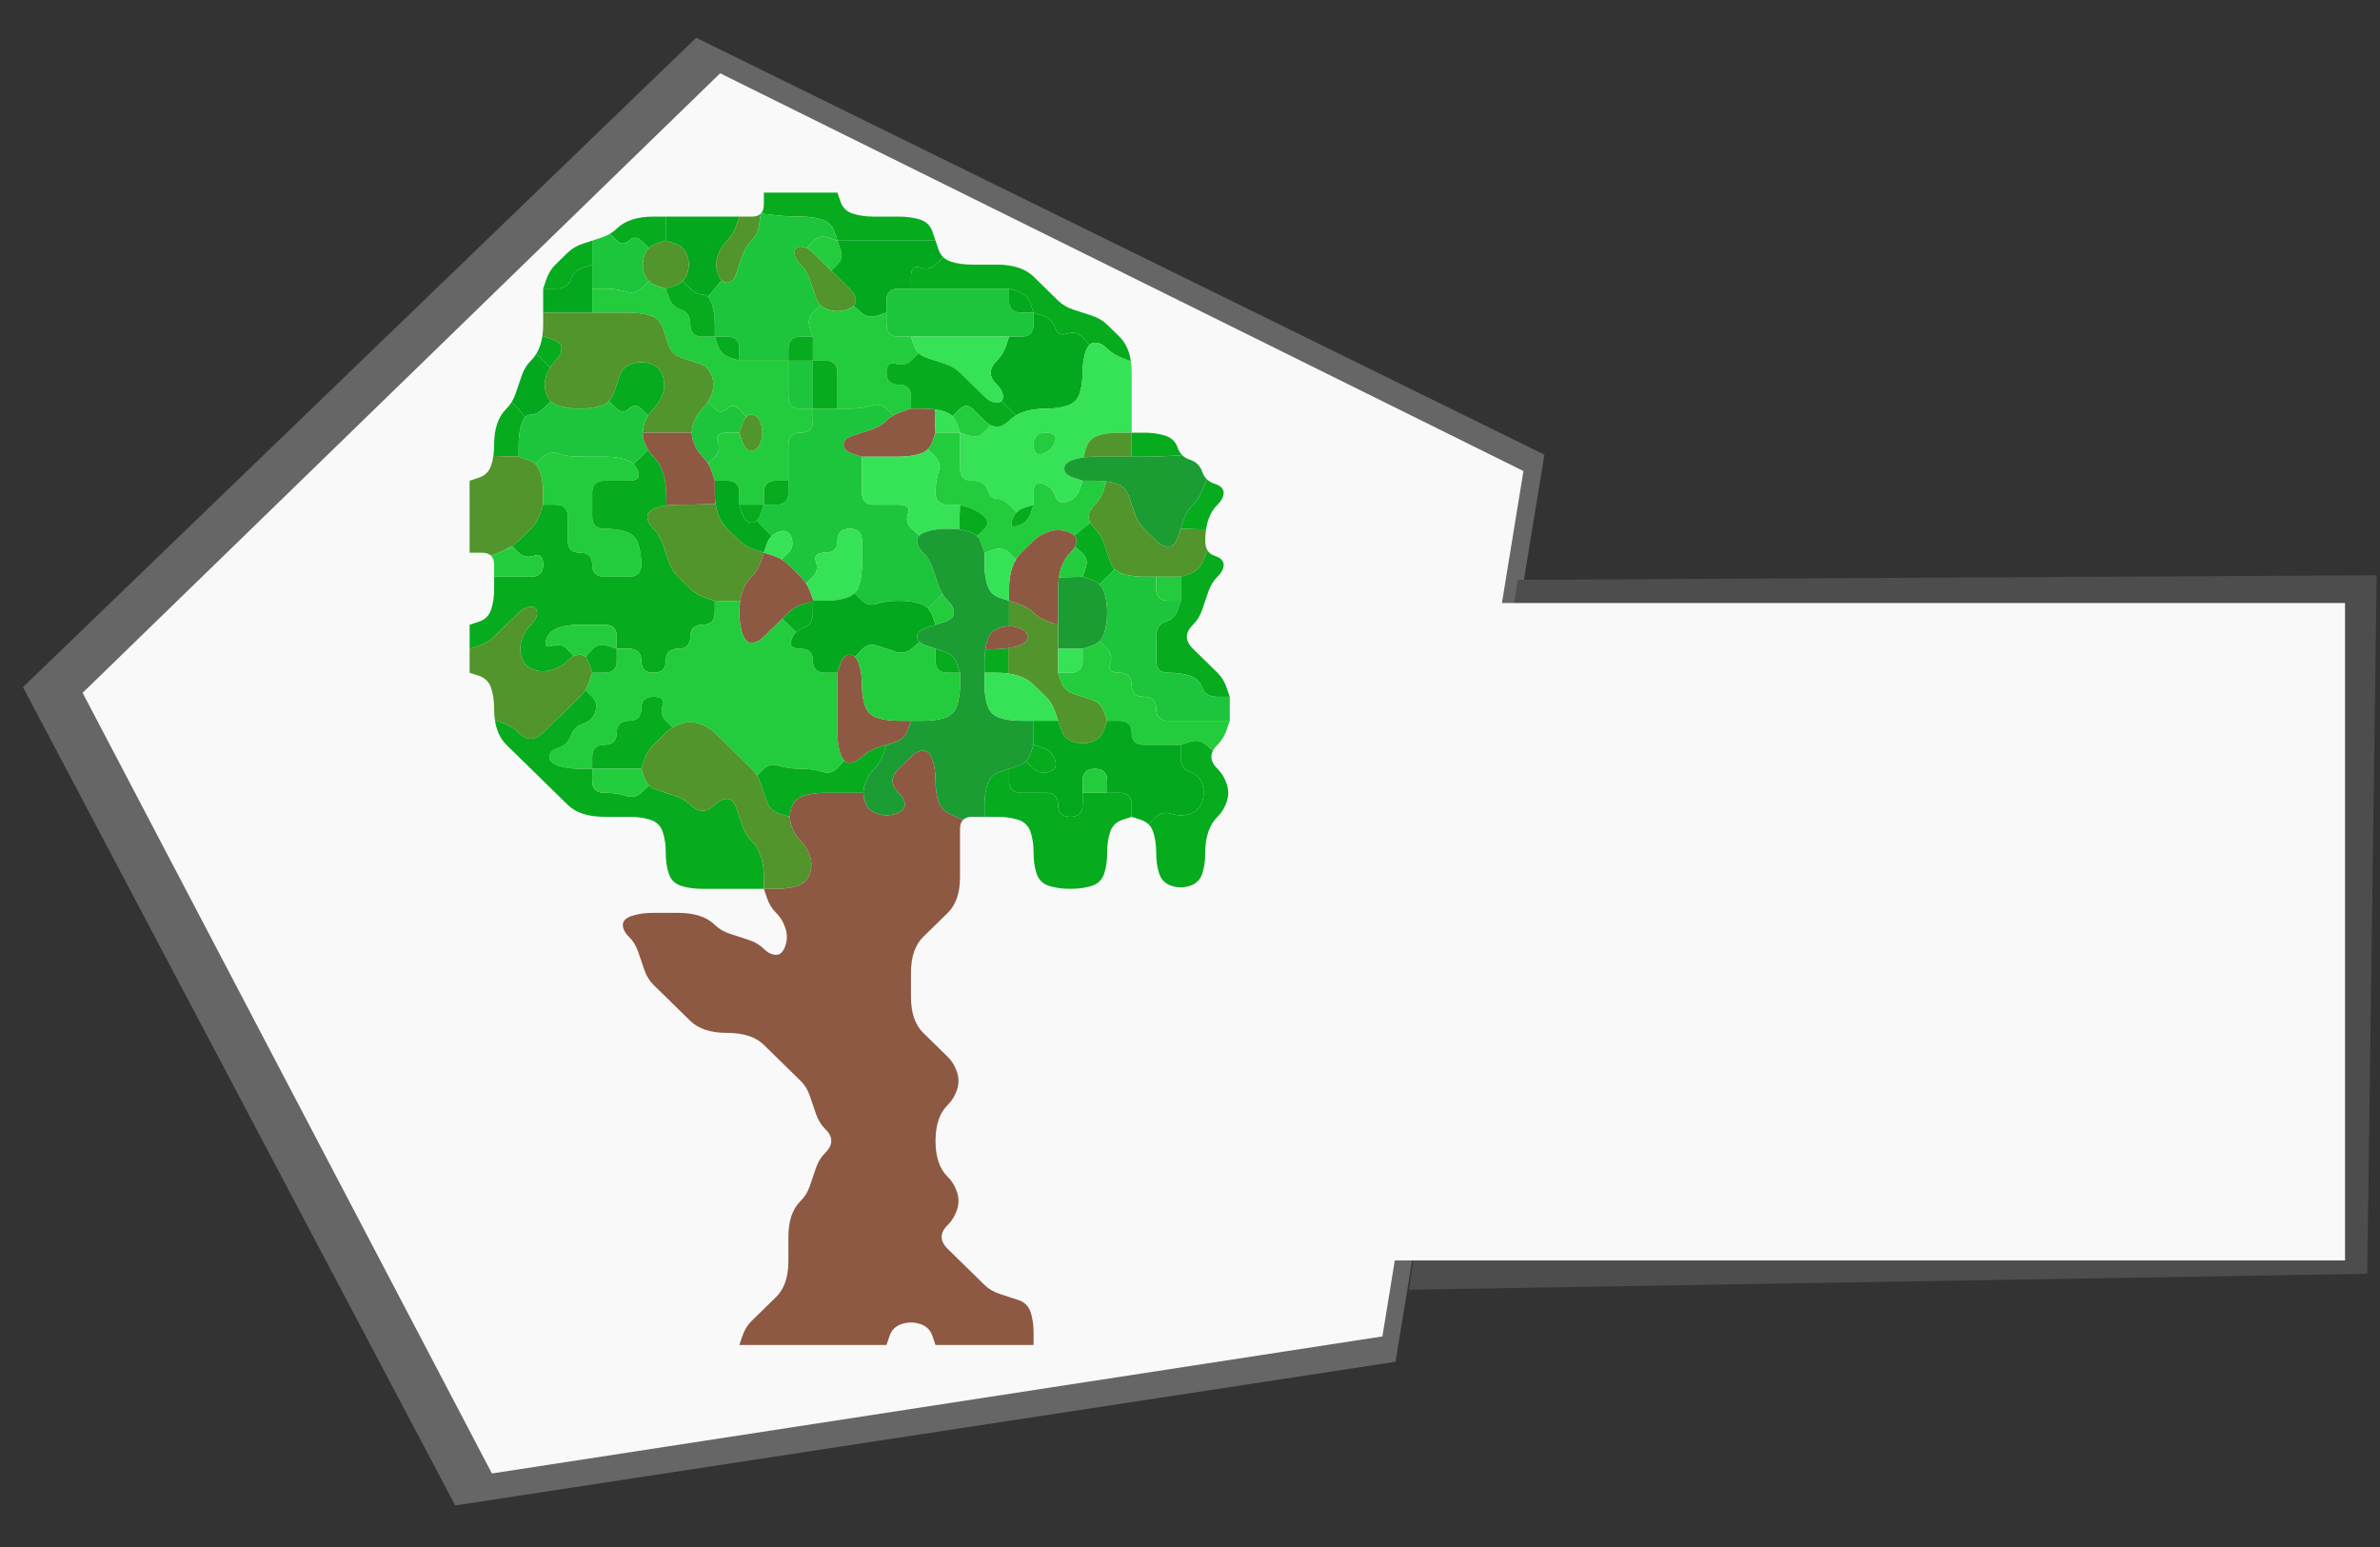 <?xml version="1.0" encoding="UTF-8" standalone="no"?>
<!-- Created with Inkscape (http://www.inkscape.org/) -->

<svg
   xmlns:dc="http://purl.org/dc/elements/1.1/"
   xmlns:cc="http://creativecommons.org/ns#"
   xmlns:rdf="http://www.w3.org/1999/02/22-rdf-syntax-ns#"
   xmlns:svg="http://www.w3.org/2000/svg"
   xmlns="http://www.w3.org/2000/svg"
   xmlns:sodipodi="http://sodipodi.sourceforge.net/DTD/sodipodi-0.dtd"
   xmlns:inkscape="http://www.inkscape.org/namespaces/inkscape"
   width="200mm"
   height="130mm"
   viewBox="0 0 200 130"
   version="1.1"
   id="svg949"
   inkscape:version="0.92.3 (2405546, 2018-03-11)"
   sodipodi:docname="TreeCount.svg">
  <rect x="0" y="0" width="200" height="130" fill="#333333" stroke="none"/>
  <defs
     id="defs943">
    <inkscape:perspective
       sodipodi:type="inkscape:persp3d"
       inkscape:vp_x="23.977864 : 256.40038 : 1"
       inkscape:vp_y="0 : 999.99995 : 0"
       inkscape:vp_z="139.51334 : 211.95865 : 1"
       inkscape:persp3d-origin="36.3737 : 111.40234 : 1"
       id="perspective951" />
  </defs>
  <sodipodi:namedview
     id="base"
     pagecolor="#ffffff"
     bordercolor="#666666"
     borderopacity="1.0"
     inkscape:pageopacity="0.0"
     inkscape:pageshadow="2"
     inkscape:zoom="0.64"
     inkscape:cx="228.59405"
     inkscape:cy="571.36901"
     inkscape:document-units="mm"
     inkscape:current-layer="layer1"
     showgrid="false"
     inkscape:window-width="1920"
     inkscape:window-height="1011"
     inkscape:window-x="0"
     inkscape:window-y="0"
     inkscape:window-maximized="1" />
  <g
     inkscape:label="Laag 1"
     inkscape:groupmode="layer"
     id="layer1"
     transform="translate(0,-167)">
    <g
       id="g1489"
       transform="matrix(0.962,0,0,0.928,-1.119,128.478)">
      <path
         inkscape:transform-center-y="-9.1548066"
         inkscape:transform-center-x="9.1548057"
         d="M 123.065,164.824 40.926,177.834 3.171,103.735 61.976,44.93 136.075,82.685 Z"
         inkscape:randomized="0"
         inkscape:rounded="0"
         inkscape:flatsided="true"
         sodipodi:arg2="1.4137167"
         sodipodi:arg1="0.78539816"
         sodipodi:r2="35.371452"
         sodipodi:r1="70.742905"
         sodipodi:cy="114.80159"
         sodipodi:cx="73.042664"
         sodipodi:sides="5"
         id="path969"
         style="fill:#666666;fill-opacity:1;stroke:none;stroke-width:0.465;stroke-miterlimit:4;stroke-dasharray:none;stroke-opacity:1"
         sodipodi:type="star" />
      <path
         transform="matrix(0.947,0,0,0.954,-5.372,-5.862)"
         inkscape:transform-center-y="-8.7319464"
         inkscape:transform-center-x="8.6715372"
         d="M 134.417,176.509 52.277,189.518 14.522,115.419 73.327,56.614 147.426,94.369 Z"
         inkscape:randomized="0"
         inkscape:rounded="0"
         inkscape:flatsided="true"
         sodipodi:arg2="1.4137167"
         sodipodi:arg1="0.78539816"
         sodipodi:r2="35.371452"
         sodipodi:r1="70.742905"
         sodipodi:cy="126.48578"
         sodipodi:cx="84.394089"
         sodipodi:sides="5"
         id="path969-3"
         style="fill:#f9f9f9;fill-opacity:1;stroke:none;stroke-width:0.465;stroke-miterlimit:4;stroke-dasharray:none;stroke-opacity:1"
         sodipodi:type="star" />
      <g
         id="g1344"
         transform="matrix(2.142,0,0,2.174,42.185,58.952)">
        <path
           inkscape:connector-curvature="0"
           id="path1142"
           d="M 0,0.5 V 0 H 0.5 1 1.5 2 2.5 3 3.5 4 4.5 5 5.5 6 6.5 7 7.5 8 8.5 9 9.5 10 10.5 11 11.5 12 V 0.5 Q 12,1 11.5,1 11,1 10.5,1 10,1 9.5,1 9,1 8.5,1 H 8 7.5 Q 7,1 6.625,1.125 6.25,1.25 6,1.5 5.75,1.75 5.375,1.875 L 5,2 4.625,2.125 Q 4.25,2.25 4,2.5 3.75,2.75 3.5,3 3.25,3.25 3.125,3.625 L 3,4 V 4.5 Q 3,5 3,5.5 3,6 2.875,6.375 2.75,6.75 2.5,7 2.25,7.25 2.125,7.625 2,8 1.875,8.375 1.75,8.75 1.5,9 1.25,9.25 1.125,9.625 1,10 1,10.5 1,11 0.875,11.375 0.75,11.75 0.375,11.875 L 0,12 V 11.5 11 10.5 10 9.5 9 8.5 8 7.5 7 6.5 6 5.5 5 4.5 4 3.5 3 2.5 2 1.5 1 0.5"
           style="fill:#000000;fill-opacity:0" />
        <path
           inkscape:connector-curvature="0"
           id="path1144"
           d="M 12,0.5 V 0 h 0.5 0.5 0.5 0.5 0.5 0.5 l 0.125,0.375 q 0.125,0.375 0.5,0.5 Q 16,1 16.5,1 q 0.5,0 1,0 0.5,0 0.875,0.125 0.375,0.125 0.5,0.5 L 19,2 H 18.5 Q 18,2 17.5,2 17,2 16.5,2 16,2 15.5,2 H 15 L 14.875,1.625 Q 14.75,1.25 14.375,1.125 14,1 13.5,1 13,1 12.438,0.938 L 11.875,0.875 11.812,0.938 11.75,1 11.875,0.875 Q 12,0.75 12,0.5 V 0.25 0.625 1 0.5"
           style="fill:#06ab1e;fill-opacity:1" />
        <path
           inkscape:connector-curvature="0"
           id="path1146"
           d="M 15.125,0.375 15,0 H 15.5 16 16.5 17 17.5 18 18.5 19 19.5 20 20.5 21 21.5 22 22.5 23 23.5 24 24.5 25 25.5 26 26.5 27 27.5 28 28.5 29 29.5 30 30.5 31 31.5 32 V 0.5 1 1.5 2 2.5 3 3.5 4 4.5 5 5.5 6 6.5 7 7.5 8 8.5 9 9.5 10 10.5 11 11.5 12 12.5 13 13.5 14 14.5 15 15.5 16 16.5 17 17.5 18 18.5 19 19.5 20 20.5 21 21.5 22 22.5 23 23.5 24 24.5 25 25.5 26 26.5 27 27.5 28 28.5 29 29.5 30 30.5 31 31.5 32 32.5 33 33.5 34 34.5 35 35.5 36 36.5 37 37.5 38 38.5 39 39.5 40 40.5 41 41.5 42 42.5 43 43.5 44 44.5 45 45.5 46 46.5 47 47.5 48 H 31.5 31 30.5 30 29.5 29 28.5 28 27.5 27 26.5 26 25.5 25 24.5 24 23.5 23 V 47.5 Q 23,47 22.875,46.625 22.75,46.25 22.375,46.125 22,46 21.625,45.875 21.25,45.75 21,45.5 20.75,45.25 20.5,45 20.25,44.75 20,44.5 19.75,44.25 19.5,44 19.25,43.75 19.25,43.5 19.25,43.25 19.5,43 19.75,42.75 19.875,42.375 20,42 19.875,41.625 19.75,41.25 19.5,41 19.25,40.75 19.125,40.375 19,40 19,39.5 19,39 19.125,38.625 19.25,38.25 19.5,38 19.75,37.75 19.875,37.375 20,37 19.875,36.625 19.75,36.25 19.5,36 19.25,35.75 19,35.5 18.75,35.25 18.5,35 18.25,34.75 18.125,34.375 18,34 18,33.5 18,33 18,32.5 18,32 18.125,31.625 18.25,31.25 18.5,31 18.75,30.75 19,30.5 19.25,30.25 19.5,30 19.75,29.75 19.875,29.375 20,29 20,28.5 q 0,-0.5 0,-1 0,-0.5 0,-1 0,-0.5 0.5,-0.5 0.5,0 1,0 0.5,0 0.875,0.125 0.375,0.125 0.5,0.5 Q 23,27 23,27.5 q 0,0.5 0.125,0.875 0.125,0.375 0.5,0.5 Q 24,29 24.5,29 q 0.5,0 0.875,-0.125 0.375,-0.125 0.5,-0.5 Q 26,28 26,27.5 q 0,-0.5 0.125,-0.875 0.125,-0.375 0.5,-0.5 L 27,26 l 0.375,0.125 q 0.375,0.125 0.5,0.5 Q 28,27 28,27.5 q 0,0.5 0.125,0.875 0.125,0.375 0.5,0.5 0.375,0.125 0.75,0 0.375,-0.125 0.5,-0.5 Q 30,28 30,27.5 30,27 30.125,26.625 30.25,26.25 30.5,26 30.75,25.75 30.875,25.375 31,25 30.875,24.625 30.75,24.25 30.5,24 q -0.25,-0.25 -0.25,-0.5 0,-0.25 0.25,-0.5 0.25,-0.25 0.375,-0.625 L 31,22 V 21.5 21 L 30.875,20.625 Q 30.75,20.25 30.5,20 30.25,19.75 30,19.5 29.75,19.25 29.5,19 29.25,18.75 29.25,18.5 29.25,18.25 29.5,18 29.75,17.75 29.875,17.375 30,17 30.125,16.625 30.25,16.25 30.5,16 q 0.25,-0.25 0.25,-0.5 0,-0.25 -0.375,-0.375 Q 30,15 30,14.5 30,14 30.125,13.625 30.25,13.25 30.5,13 q 0.25,-0.25 0.25,-0.5 0,-0.25 -0.375,-0.375 Q 30,12 29.875,11.625 29.75,11.25 29.375,11.125 29,11 28.875,10.625 28.75,10.25 28.375,10.125 28,10 27.5,10 H 27 V 9.5 Q 27,9 27,8.5 27,8 27,7.5 27,7 26.875,6.625 26.75,6.25 26.5,6 26.25,5.75 26,5.5 25.75,5.25 25.375,5.125 25,5 24.625,4.875 24.25,4.75 24,4.5 23.75,4.25 23.5,4 23.25,3.75 23,3.5 22.75,3.25 22.375,3.125 22,3 21.5,3 21,3 20.5,3 20,3 19.625,2.875 19.25,2.75 19.125,2.375 L 19,2 18.875,1.625 Q 18.75,1.25 18.375,1.125 18,1 17.5,1 17,1 16.5,1 16,1 15.625,0.875 15.25,0.75 15.125,0.375"
           style="fill:#000000;fill-opacity:0" />
        <path
           inkscape:connector-curvature="0"
           id="path1148"
           d="M 6,1.5 Q 6.25,1.25 6.625,1.125 7,1 7.5,1 H 8 V 1.5 2 L 7.625,2.125 7.25,2.25 7.531,2.156 7.812,2.062 7.625,2.125 Q 7.438,2.188 7.312,2.312 L 7.188,2.438 7.25,2.375 7.312,2.312 7.031,2.031 Q 6.75,1.75 6.5,2 6.25,2.25 5.984,1.984 L 5.719,1.719 5.641,1.766 5.562,1.812 5.719,1.719 Q 5.875,1.625 6,1.5 L 6.125,1.375 5.938,1.562 5.75,1.75 6,1.5"
           style="fill:#06ab1e;fill-opacity:1" />
        <path
           inkscape:connector-curvature="0"
           id="path1150"
           d="M 8,1.5 V 1 h 0.5 q 0.5,0 1,0 0.5,0 1,0 H 11 L 10.875,1.375 Q 10.75,1.75 10.5,2 10.25,2.25 10.125,2.625 10,3 10.125,3.375 L 10.25,3.75 10.156,3.469 10.062,3.188 10.125,3.375 q 0.062,0.188 0.156,0.281 L 10.375,3.75 10.328,3.703 10.281,3.656 10,4 9.719,4.344 9.766,4.391 9.812,4.438 9.719,4.344 Q 9.625,4.25 9.5,4.25 H 9.375 9.562 9.75 9.5 Q 9.25,4.25 8.969,3.969 L 8.688,3.688 8.625,3.75 8.562,3.812 8.688,3.688 Q 8.812,3.562 8.875,3.375 L 8.938,3.188 8.844,3.469 8.75,3.75 8.875,3.375 Q 9,3 8.875,2.625 8.75,2.25 8.375,2.125 L 8,2 V 1.5 M 11.125,1 H 11 10.625 10.25 10.5 q 0.25,0 0.5,0 h 0.25 -0.125"
           style="fill:#03a81e;fill-opacity:1" />
        <path
           inkscape:connector-curvature="0"
           id="path1152"
           d="M 10.875,1.375 11,1 H 11.5 12 11.625 11.25 11.5 q 0.25,0 0.375,-0.125 L 12,0.75 11.938,0.812 11.875,0.875 11.812,1.312 Q 11.75,1.75 11.5,2 11.25,2.25 11.125,2.625 11,3 10.875,3.375 10.75,3.75 10.5,3.75 10.25,3.75 10.125,3.375 10,3 10.125,2.625 10.25,2.25 10.5,2 10.75,1.75 10.875,1.375 M 11.375,1 H 11 10.875 10.75 11 q 0.25,0 0.5,0 h 0.25 -0.375"
           style="fill:#51952c;fill-opacity:1" />
        <path
           inkscape:connector-curvature="0"
           id="path1154"
           d="M 11.812,1.312 11.875,0.875 12.438,0.938 Q 13,1 13.5,1 q 0.5,0 0.875,0.125 0.375,0.125 0.5,0.5 L 15,2 14.625,1.875 Q 14.25,1.75 14,2.031 L 13.75,2.312 13.812,2.344 13.875,2.375 13.75,2.312 Q 13.625,2.25 13.5,2.25 H 13.375 13.562 13.75 13.5 q -0.25,0 -0.25,0.25 0,0.25 0.25,0.5 0.25,0.25 0.375,0.625 Q 14,4 14.125,4.375 L 14.25,4.75 14.156,4.469 14.062,4.188 14.125,4.375 q 0.062,0.188 0.188,0.312 l 0.125,0.125 L 14.375,4.75 14.312,4.688 14.031,4.969 Q 13.75,5.25 13.875,5.625 L 14,6 H 13.5 Q 13,6 13,6.5 V 7 H 12.5 Q 12,7 11.5,7 H 11 V 6.5 Q 11,6 10.5,6 H 10 V 5.5 Q 10,5 9.875,4.625 L 9.75,4.25 9.844,4.531 9.938,4.812 9.875,4.625 Q 9.812,4.438 9.719,4.344 L 9.625,4.25 9.672,4.297 9.719,4.344 10,4 10.281,3.656 10.234,3.609 10.188,3.562 10.281,3.656 Q 10.375,3.75 10.5,3.75 H 10.625 10.438 10.25 10.5 q 0.25,0 0.375,-0.375 Q 11,3 11.125,2.625 11.25,2.25 11.5,2 11.75,1.75 11.812,1.312"
           style="fill:#1cc53b;fill-opacity:1" />
        <path
           inkscape:connector-curvature="0"
           id="path1156"
           d="M 4,2.5 Q 4.25,2.25 4.625,2.125 L 5,2 V 2.5 3 L 4.625,3.125 Q 4.25,3.25 4.125,3.625 4,4 3.5,4 H 3 L 3.125,3.625 Q 3.25,3.25 3.5,3 3.75,2.75 4,2.5"
           style="fill:#06ab1e;fill-opacity:1" />
        <path
           inkscape:connector-curvature="0"
           id="path1158"
           d="M 5,2.5 V 2 L 5.375,1.875 5.75,1.75 5.469,1.844 5.188,1.938 5.375,1.875 Q 5.562,1.812 5.719,1.719 L 5.875,1.625 5.797,1.672 5.719,1.719 5.984,1.984 Q 6.25,2.25 6.5,2 6.75,1.75 7.031,2.031 L 7.312,2.312 7.375,2.25 7.438,2.188 7.312,2.312 Q 7.188,2.438 7.125,2.625 L 7.062,2.812 7.156,2.531 7.25,2.25 7.125,2.625 Q 7,3 7.125,3.375 L 7.25,3.75 7.156,3.469 7.062,3.188 7.125,3.375 Q 7.188,3.562 7.312,3.688 L 7.438,3.812 7.375,3.75 7.312,3.688 7.031,3.969 Q 6.75,4.25 6.375,4.125 6,4 5.5,4 H 5 V 3.5 3 2.5"
           style="fill:#1cc53b;fill-opacity:1" />
        <path
           inkscape:connector-curvature="0"
           id="path1160"
           d="M 7.125,2.625 Q 7.25,2.25 7.625,2.125 L 8,2 8.375,2.125 Q 8.75,2.25 8.875,2.625 9,3 8.875,3.375 8.75,3.75 8.375,3.875 L 8,4 7.625,3.875 Q 7.25,3.75 7.125,3.375 7,3 7.125,2.625"
           style="fill:#51952c;fill-opacity:1" />
        <path
           inkscape:connector-curvature="0"
           id="path1162"
           d="m 13.25,2.5 q 0,-0.25 0.25,-0.25 0.25,0 0.5,0.25 0.25,0.25 0.5,0.5 0.25,0.25 0.5,0.5 0.25,0.25 0.5,0.5 0.25,0.25 0.25,0.5 0,0.25 -0.375,0.375 Q 15,5 14.625,4.875 14.25,4.75 14.125,4.375 14,4 13.875,3.625 13.75,3.25 13.5,3 13.25,2.75 13.25,2.5"
           style="fill:#51952c;fill-opacity:1" />
        <path
           inkscape:connector-curvature="0"
           id="path1164"
           d="M 14,2.5 13.75,2.25 13.938,2.438 14.125,2.625 14,2.5 Q 13.875,2.375 13.75,2.312 L 13.625,2.25 13.688,2.281 13.75,2.312 14,2.031 Q 14.25,1.75 14.625,1.875 L 15,2 15.125,2.375 Q 15.25,2.75 15,3 L 14.75,3.25 14.5,3 Q 14.25,2.75 14,2.5 M 14.562,3.062 14.75,3.25 14.812,3.312 14.875,3.375 14.75,3.25 Q 14.625,3.125 14.5,3 l -0.125,-0.125 0.188,0.188"
           style="fill:#23cc3c;fill-opacity:1" />
        <path
           inkscape:connector-curvature="0"
           id="path1166"
           d="M 15.125,2.375 15,2 h 0.5 q 0.5,0 1,0 0.5,0 1,0 0.5,0 1,0 H 19 L 19.125,2.375 19.25,2.75 19.156,2.469 19.062,2.188 19.125,2.375 q 0.062,0.188 0.188,0.312 l 0.125,0.125 L 19.375,2.75 19.312,2.688 19.031,2.969 Q 18.75,3.25 18.375,3.125 18,3 18,3.5 V 4 H 17.5 Q 17,4 17,4.5 V 5 L 16.625,5.125 Q 16.25,5.25 15.953,4.984 L 15.656,4.719 15.609,4.766 15.562,4.812 15.656,4.719 Q 15.75,4.625 15.75,4.5 V 4.375 4.562 4.75 4.5 Q 15.75,4.25 15.5,4 15.25,3.75 15,3.5 L 14.75,3.25 15,3 Q 15.25,2.75 15.125,2.375 M 14.688,3.188 14.75,3.25 14.938,3.438 15.125,3.625 15,3.5 Q 14.875,3.375 14.75,3.25 l -0.125,-0.125 0.062,0.062"
           style="fill:#03a81e;fill-opacity:1" />
        <path
           inkscape:connector-curvature="0"
           id="path1168"
           d="M 4.125,3.625 Q 4.25,3.25 4.625,3.125 L 5,3 V 3.5 4 4.5 5 H 4.5 Q 4,5 3.5,5 H 3 V 4.5 4 H 3.5 Q 4,4 4.125,3.625 M 3,4.625 V 5 5.125 5.25 5 Q 3,4.75 3,4.5 V 4.25 4.625"
           style="fill:#03a81e;fill-opacity:1" />
        <path
           inkscape:connector-curvature="0"
           id="path1170"
           d="M 18,3.5 Q 18,3 18.375,3.125 18.75,3.25 19.031,2.969 L 19.312,2.688 19.25,2.625 19.188,2.562 l 0.125,0.125 q 0.125,0.125 0.312,0.188 L 19.812,2.938 19.531,2.844 19.25,2.75 19.625,2.875 Q 20,3 20.5,3 21,3 21.5,3 22,3 22.375,3.125 22.75,3.25 23,3.5 23.25,3.75 23.5,4 23.75,4.25 24,4.5 24.25,4.75 24.625,4.875 25,5 25.375,5.125 25.75,5.25 26,5.5 26.25,5.75 26.5,6 26.75,6.25 26.875,6.625 L 27,7 26.906,6.719 26.812,6.438 26.875,6.625 q 0.062,0.188 0.094,0.406 L 27,7.25 26.984,7.141 26.969,7.031 26.609,6.891 Q 26.25,6.75 26,6.5 25.75,6.25 25.5,6.25 H 25.25 25.438 25.625 25.5 q -0.125,0 -0.219,0.094 L 25.188,6.438 25.234,6.391 25.281,6.344 25.016,6.047 Q 24.75,5.75 24.375,5.875 24,6 23.875,5.625 23.75,5.25 23.375,5.125 L 23,5 22.875,4.625 Q 22.75,4.25 22.375,4.125 L 22,4 H 21.5 Q 21,4 20.5,4 20,4 19.5,4 19,4 18.5,4 H 18 V 3.5"
           style="fill:#06ab1e;fill-opacity:1" />
        <path
           inkscape:connector-curvature="0"
           id="path1172"
           d="M 5,4.5 V 4 H 5.5 Q 6,4 6.375,4.125 6.75,4.25 7.031,3.969 L 7.312,3.688 7.25,3.625 7.188,3.562 7.312,3.688 Q 7.438,3.812 7.625,3.875 L 7.812,3.938 7.531,3.844 7.25,3.75 7.625,3.875 8,4 8.125,4.375 Q 8.25,4.75 8.625,4.875 9,5 9,5.5 9,6 9.5,6 H 10 l 0.125,0.375 q 0.125,0.375 0.5,0.5 L 11,7 h 0.5 q 0.5,0 1,0 H 13 V 7.5 Q 13,8 13,8.5 13,9 13.5,9 H 14 V 9.5 Q 14,10 13.5,10 13,10 13,10.5 q 0,0.5 0,1 V 12 H 12.5 Q 12,12 12,12.5 V 13 H 11.5 11 V 12.5 Q 11,12 10.5,12 H 10 L 9.875,11.625 9.75,11.25 9.844,11.531 9.938,11.812 9.875,11.625 Q 9.812,11.438 9.719,11.281 L 9.625,11.125 9.672,11.203 9.719,11.281 9.984,11.016 Q 10.25,10.75 10.125,10.375 10,10 10.5,10 H 11 l 0.125,0.375 q 0.125,0.375 0.375,0.375 0.25,0 0.375,-0.375 Q 12,10 11.875,9.625 11.75,9.25 11.5,9.25 H 11.25 11.438 11.625 11.5 q -0.125,0 -0.219,0.094 L 11.188,9.438 11.234,9.391 11.281,9.344 11.016,9.047 Q 10.75,8.75 10.5,9 10.25,9.25 9.984,8.984 L 9.719,8.719 9.672,8.797 9.625,8.875 9.719,8.719 Q 9.812,8.562 9.875,8.375 L 9.938,8.188 9.844,8.469 9.75,8.75 9.875,8.375 Q 10,8 9.875,7.625 9.75,7.25 9.375,7.125 9,7 8.625,6.875 8.25,6.75 8.125,6.375 8,6 7.875,5.625 7.75,5.25 7.375,5.125 7,5 6.5,5 6,5 5.5,5 H 5 V 4.5"
           style="fill:#23cc3c;fill-opacity:1" />
        <path
           inkscape:connector-curvature="0"
           id="path1174"
           d="M 8.125,4.375 8,4 8.375,3.875 8.75,3.75 8.469,3.844 8.188,3.938 8.375,3.875 Q 8.562,3.812 8.688,3.688 L 8.812,3.562 8.75,3.625 8.688,3.688 8.969,3.969 Q 9.25,4.25 9.5,4.25 9.75,4.25 9.875,4.625 10,5 10,5.5 V 6 H 9.5 Q 9,6 9,5.5 9,5 8.625,4.875 8.25,4.75 8.125,4.375"
           style="fill:#06ab1e;fill-opacity:1" />
        <path
           inkscape:connector-curvature="0"
           id="path1176"
           d="M 17,4.5 Q 17,4 17.5,4 h 0.5 0.5 q 0.5,0 1,0 0.5,0 1,0 0.5,0 1,0 H 22 V 4.5 Q 22,5 22.5,5 H 23 V 5.5 Q 23,6 22.5,6 H 22 21.5 Q 21,6 20.5,6 20,6 19.5,6 19,6 18.5,6 H 18 17.5 Q 17,6 17,5.5 V 5 4.5"
           style="fill:#1cc53b;fill-opacity:1" />
        <path
           inkscape:connector-curvature="0"
           id="path1178"
           d="M 22,4.5 V 4 l 0.375,0.125 q 0.375,0.125 0.5,0.5 L 23,5 H 22.5 Q 22,5 22,4.5"
           style="fill:#03a81e;fill-opacity:1" />
        <path
           inkscape:connector-curvature="0"
           id="path1180"
           d="M 3,5.5 V 5 H 3.5 Q 4,5 4.5,5 H 5 5.5 Q 6,5 6.5,5 7,5 7.375,5.125 7.75,5.25 7.875,5.625 8,6 8.125,6.375 8.25,6.75 8.625,6.875 9,7 9.375,7.125 9.75,7.25 9.875,7.625 10,8 9.875,8.375 9.75,8.75 9.5,9 9.25,9.25 9.125,9.625 L 9,10 9.094,9.719 9.188,9.438 9.125,9.625 Q 9.062,9.812 9.062,10 V 10.188 10.094 10 H 8.531 Q 8,10 7.531,10 H 7.062 V 10.094 10.188 10 q 0,-0.188 0.062,-0.375 L 7.188,9.438 7.094,9.719 7,10 7.125,9.625 Q 7.25,9.25 7.5,9 7.75,8.75 7.875,8.375 8,8 7.875,7.625 7.75,7.25 7.375,7.125 7,7 6.625,7.125 6.25,7.25 6.125,7.625 6,8 5.875,8.375 5.75,8.75 5.375,8.875 5,9 4.5,9 4,9 3.625,8.875 3.25,8.75 3.125,8.375 3,8 3.125,7.625 3.25,7.25 3.5,7 3.75,6.75 3.75,6.5 3.75,6.25 3.359,6.109 L 2.969,5.969 2.953,6.078 2.938,6.188 2.969,5.969 Q 3,5.75 3,5.5 V 5.25 5.625 6 5.5 M 3,4.875 V 5 5.375 5.75 5.5 Q 3,5.25 3,5 V 4.75 4.875"
           style="fill:#51952c;fill-opacity:1" />
        <path
           inkscape:connector-curvature="0"
           id="path1182"
           d="M 13.875,5.625 Q 13.75,5.25 14.031,4.969 L 14.312,4.688 14.25,4.625 14.188,4.562 l 0.125,0.125 q 0.125,0.125 0.312,0.188 L 14.812,4.938 14.531,4.844 14.25,4.75 14.625,4.875 Q 15,5 15.375,4.875 L 15.75,4.75 15.469,4.844 15.188,4.938 15.375,4.875 Q 15.562,4.812 15.656,4.719 L 15.75,4.625 15.703,4.672 15.656,4.719 15.953,4.984 Q 16.25,5.25 16.625,5.125 L 17,5 V 5.5 Q 17,6 17.5,6 H 18 L 18.125,6.375 18.25,6.75 18.156,6.469 18.062,6.188 18.125,6.375 q 0.062,0.188 0.188,0.312 l 0.125,0.125 L 18.375,6.75 18.312,6.688 18.031,6.969 Q 17.75,7.25 17.375,7.125 17,7 17,7.5 17,8 17.5,8 18,8 18,8.5 V 9 L 17.625,9.125 17.25,9.25 17.531,9.156 17.812,9.062 17.625,9.125 Q 17.438,9.188 17.281,9.281 L 17.125,9.375 17.203,9.328 17.281,9.281 17.016,9.016 Q 16.75,8.75 16.375,8.875 16,9 15.5,9 H 15 V 8.5 Q 15,8 15,7.5 15,7 14.5,7 H 14 V 6.5 6 L 13.875,5.625"
           style="fill:#23cc3c;fill-opacity:1" />
        <path
           inkscape:connector-curvature="0"
           id="path1184"
           d="M 23,5.5 V 5 l 0.375,0.125 q 0.375,0.125 0.5,0.5 Q 24,6 24.375,5.875 24.75,5.75 25.016,6.047 L 25.281,6.344 25.328,6.297 25.375,6.25 25.281,6.344 Q 25.188,6.438 25.125,6.625 L 25.062,6.812 25.156,6.531 25.25,6.25 25.125,6.625 Q 25,7 25,7.5 25,8 24.875,8.375 24.75,8.75 24.375,8.875 24,9 23.5,9 23,9 22.625,9.125 L 22.25,9.25 22.531,9.156 22.812,9.062 22.625,9.125 Q 22.438,9.188 22.281,9.281 L 22.125,9.375 22.203,9.328 22.281,9.281 21.984,8.984 21.688,8.688 21.656,8.719 21.625,8.75 21.688,8.688 Q 21.75,8.625 21.75,8.5 V 8.375 8.562 8.75 8.5 Q 21.75,8.25 21.5,8 21.25,7.75 21.25,7.5 21.25,7.25 21.5,7 21.75,6.75 21.875,6.375 L 22,6 h 0.5 Q 23,6 23,5.5"
           style="fill:#03a81e;fill-opacity:1" />
        <path
           inkscape:connector-curvature="0"
           id="path1186"
           d="M 2.875,6.375 3,6 2.906,6.281 2.812,6.562 2.875,6.375 Q 2.938,6.188 2.969,5.969 L 3,5.75 2.984,5.859 2.969,5.969 3.359,6.109 Q 3.75,6.25 3.75,6.5 3.75,6.75 3.5,7 L 3.25,7.25 3.438,7.062 3.625,6.875 3.5,7 Q 3.375,7.125 3.281,7.281 L 3.188,7.438 3.234,7.359 3.281,7.281 3,7 2.719,6.719 2.672,6.797 2.625,6.875 2.719,6.719 Q 2.812,6.562 2.875,6.375 L 2.938,6.188 2.844,6.469 2.75,6.75 2.875,6.375"
           style="fill:#06ab1e;fill-opacity:1" />
        <path
           inkscape:connector-curvature="0"
           id="path1188"
           d="M 10.125,6.375 10,6 h 0.5 Q 11,6 11,6.5 V 7 L 10.625,6.875 q -0.375,-0.125 -0.5,-0.5"
           style="fill:#06ab1e;fill-opacity:1" />
        <path
           inkscape:connector-curvature="0"
           id="path1190"
           d="M 13,6.5 Q 13,6 13.5,6 H 14 V 6.5 7 H 13.5 13 V 6.5"
           style="fill:#06ab1e;fill-opacity:1" />
        <path
           inkscape:connector-curvature="0"
           id="path1192"
           d="M 18.125,6.375 18,6 h 0.5 q 0.5,0 1,0 0.5,0 1,0 0.5,0 1,0 H 22 L 21.875,6.375 Q 21.75,6.75 21.5,7 q -0.25,0.25 -0.25,0.5 0,0.25 0.25,0.5 0.25,0.25 0.25,0.5 0,0.25 -0.25,0.25 Q 21.25,8.75 21,8.5 20.75,8.25 20.5,8 20.25,7.75 20,7.5 19.75,7.25 19.375,7.125 19,7 18.625,6.875 18.25,6.75 18.125,6.375"
           style="fill:#36e256;fill-opacity:1" />
        <path
           inkscape:connector-curvature="0"
           id="path1194"
           d="M 25.125,6.625 Q 25.25,6.25 25.5,6.25 q 0.25,0 0.5,0.25 0.25,0.25 0.609,0.391 L 26.969,7.031 26.953,6.922 26.938,6.812 26.969,7.031 Q 27,7.25 27,7.5 V 7.75 7.375 7 7.5 q 0,0.5 0,1 0,0.5 0,1 V 10 H 26.5 Q 26,10 25.625,10.125 25.25,10.25 25.141,10.641 L 25.031,11.031 25.141,11.016 25.25,11 25.031,11.031 Q 24.812,11.062 24.625,11.125 L 24.438,11.188 24.719,11.094 25,11 24.625,11.125 Q 24.25,11.25 24.25,11.5 q 0,0.25 0.375,0.375 L 25,12 24.875,12.375 q -0.125,0.375 -0.5,0.5 Q 24,13 23.875,12.625 23.75,12.25 23.375,12.125 23,12 23,12.5 V 13 L 22.625,13.125 22.25,13.25 22.531,13.156 22.812,13.062 22.625,13.125 q -0.188,0.062 -0.312,0.188 l -0.125,0.125 0.062,-0.062 0.062,-0.062 -0.281,-0.281 Q 21.75,12.75 21.5,12.75 21.25,12.75 21.125,12.375 21,12 20.5,12 20,12 20,11.5 20,11 20,10.5 V 10 l 0.375,0.125 Q 20.75,10.25 21,9.969 L 21.25,9.688 21.188,9.656 21.125,9.625 21.25,9.688 Q 21.375,9.75 21.5,9.75 H 21.625 21.438 21.25 21.5 Q 21.75,9.75 22,9.5 22.25,9.25 22.625,9.125 23,9 23.5,9 24,9 24.375,8.875 24.75,8.75 24.875,8.375 25,8 25,7.5 25,7 25.125,6.625 M 23,10.5 q 0,0.5 0.375,0.375 0.375,-0.125 0.5,-0.5 Q 24,10 23.5,10 23,10 23,10.5"
           style="fill:#36e256;fill-opacity:1" />
        <path
           inkscape:connector-curvature="0"
           id="path1196"
           d="M 2.125,7.625 Q 2.25,7.25 2.5,7 L 2.75,6.75 2.562,6.938 2.375,7.125 2.5,7 Q 2.625,6.875 2.719,6.719 L 2.812,6.562 2.766,6.641 2.719,6.719 3,7 3.281,7.281 3.328,7.203 3.375,7.125 3.281,7.281 Q 3.188,7.438 3.125,7.625 L 3.062,7.812 3.156,7.531 3.25,7.25 3.125,7.625 Q 3,8 3.125,8.375 L 3.25,8.75 3.156,8.469 3.062,8.188 3.125,8.375 Q 3.188,8.562 3.312,8.688 L 3.438,8.812 3.375,8.75 3.312,8.688 3.031,8.969 Q 2.75,9.25 2.5,9.25 H 2.25 2.438 2.625 2.5 q -0.125,0 -0.219,0.094 L 2.188,9.438 2.234,9.391 2.281,9.344 2,9.031 1.719,8.719 1.672,8.797 1.625,8.875 1.719,8.719 Q 1.812,8.562 1.875,8.375 L 1.938,8.188 1.844,8.469 1.75,8.75 1.875,8.375 Q 2,8 2.125,7.625"
           style="fill:#03a81e;fill-opacity:1" />
        <path
           inkscape:connector-curvature="0"
           id="path1198"
           d="M 6.125,7.625 Q 6.25,7.25 6.625,7.125 7,7 7.375,7.125 7.75,7.25 7.875,7.625 8,8 7.875,8.375 7.75,8.75 7.5,9 L 7.25,9.25 7.438,9.062 7.625,8.875 7.5,9 Q 7.375,9.125 7.281,9.281 L 7.188,9.438 7.234,9.359 7.281,9.281 7.016,9.016 Q 6.75,8.75 6.5,9 6.25,9.25 5.969,8.969 L 5.688,8.688 5.625,8.75 5.562,8.812 5.688,8.688 Q 5.812,8.562 5.875,8.375 L 5.938,8.188 5.844,8.469 5.75,8.75 5.875,8.375 Q 6,8 6.125,7.625"
           style="fill:#06ab1e;fill-opacity:1" />
        <path
           inkscape:connector-curvature="0"
           id="path1200"
           d="M 13,7.5 V 7 h 0.5 0.5 v 0.5 q 0,0.5 0,1 V 9 H 13.5 Q 13,9 13,8.5 13,8 13,7.5"
           style="fill:#1cc53b;fill-opacity:1" />
        <path
           inkscape:connector-curvature="0"
           id="path1202"
           d="M 14,7.5 V 7 h 0.5 Q 15,7 15,7.5 15,8 15,8.5 V 9 H 14.5 14 V 8.5 q 0,-0.5 0,-1"
           style="fill:#06ab1e;fill-opacity:1" />
        <path
           inkscape:connector-curvature="0"
           id="path1204"
           d="M 17,7.5 Q 17,7 17.375,7.125 17.75,7.25 18.031,6.969 L 18.312,6.688 18.25,6.625 18.188,6.562 l 0.125,0.125 q 0.125,0.125 0.312,0.188 L 18.812,6.938 18.531,6.844 18.25,6.75 18.625,6.875 Q 19,7 19.375,7.125 19.75,7.25 20,7.5 20.25,7.75 20.5,8 20.75,8.25 21,8.5 21.25,8.75 21.5,8.75 H 21.75 21.562 21.375 21.5 q 0.125,0 0.188,-0.062 L 21.75,8.625 21.719,8.656 21.688,8.688 21.984,8.984 22.281,9.281 22.359,9.234 22.438,9.188 22.281,9.281 Q 22.125,9.375 22,9.5 L 21.875,9.625 22.062,9.438 22.25,9.25 22,9.5 Q 21.75,9.75 21.5,9.75 21.25,9.75 21,9.5 20.75,9.25 20.5,9 20.25,8.75 19.969,9.031 L 19.688,9.312 19.75,9.375 19.812,9.438 19.688,9.312 Q 19.562,9.188 19.375,9.125 L 19.188,9.062 19.469,9.156 19.75,9.25 19.375,9.125 Q 19,9 18.5,9 H 18 V 8.5 Q 18,8 17.5,8 17,8 17,7.5"
           style="fill:#06ab1e;fill-opacity:1" />
        <path
           inkscape:connector-curvature="0"
           id="path1206"
           d="M 1.125,9.625 Q 1.25,9.25 1.5,9 L 1.75,8.75 1.562,8.938 1.375,9.125 1.5,9 Q 1.625,8.875 1.719,8.719 L 1.812,8.562 1.766,8.641 1.719,8.719 2,9.031 2.281,9.344 2.328,9.297 2.375,9.25 2.281,9.344 Q 2.188,9.438 2.125,9.625 L 2.062,9.812 2.156,9.531 2.25,9.25 2.125,9.625 Q 2,10 2,10.5 V 11 L 1.484,10.984 0.969,10.969 0.953,11.078 0.938,11.188 0.969,10.969 Q 1,10.75 1,10.5 V 10.25 10.625 11 10.5 Q 1,10 1.125,9.625"
           style="fill:#06ab1e;fill-opacity:1" />
        <path
           inkscape:connector-curvature="0"
           id="path1208"
           d="M 2.125,9.625 Q 2.25,9.25 2.5,9.25 2.75,9.25 3.031,8.969 L 3.312,8.688 3.25,8.625 3.188,8.562 3.312,8.688 Q 3.438,8.812 3.625,8.875 L 3.812,8.938 3.531,8.844 3.25,8.75 3.625,8.875 Q 4,9 4.5,9 5,9 5.375,8.875 L 5.75,8.75 5.469,8.844 5.188,8.938 5.375,8.875 Q 5.562,8.812 5.688,8.688 L 5.812,8.562 5.75,8.625 5.688,8.688 5.969,8.969 Q 6.25,9.25 6.5,9 6.75,8.75 7.016,9.016 L 7.281,9.281 7.328,9.203 7.375,9.125 7.281,9.281 Q 7.188,9.438 7.125,9.625 L 7.062,9.812 7.156,9.531 7.25,9.25 7.125,9.625 Q 7,10 7.125,10.375 L 7.25,10.75 7.156,10.469 7.062,10.188 7.125,10.375 q 0.062,0.188 0.156,0.344 L 7.375,10.875 7.328,10.797 7.281,10.719 6.984,11.016 6.688,11.312 6.75,11.375 6.812,11.438 6.688,11.312 Q 6.562,11.188 6.375,11.125 L 6.188,11.062 6.469,11.156 6.75,11.25 6.375,11.125 Q 6,11 5.5,11 5,11 4.5,11 4,11 3.625,10.875 3.25,10.75 2.969,11.031 L 2.688,11.312 2.75,11.375 2.812,11.438 2.688,11.312 Q 2.562,11.188 2.375,11.125 L 2.188,11.062 2.469,11.156 2.75,11.25 2.375,11.125 2,11 V 10.5 Q 2,10 2.125,9.625"
           style="fill:#1cc53b;fill-opacity:1" />
        <path
           inkscape:connector-curvature="0"
           id="path1210"
           d="M 9.125,9.625 Q 9.25,9.25 9.5,9 L 9.75,8.75 9.562,8.938 9.375,9.125 9.5,9 Q 9.625,8.875 9.719,8.719 L 9.812,8.562 9.766,8.641 9.719,8.719 9.984,8.984 Q 10.25,9.25 10.5,9 10.75,8.75 11.016,9.047 L 11.281,9.344 11.328,9.297 11.375,9.25 11.281,9.344 Q 11.188,9.438 11.125,9.625 L 11.062,9.812 11.156,9.531 11.25,9.25 11.125,9.625 11,10 H 10.5 Q 10,10 10.125,10.375 10.25,10.75 9.984,11.016 L 9.719,11.281 9.766,11.359 9.812,11.438 9.719,11.281 Q 9.625,11.125 9.5,11 L 9.375,10.875 9.562,11.062 9.75,11.25 9.5,11 Q 9.25,10.75 9.125,10.375 9,10 9.125,9.625"
           style="fill:#1cc53b;fill-opacity:1" />
        <path
           inkscape:connector-curvature="0"
           id="path1212"
           d="M 11.125,9.625 Q 11.25,9.25 11.5,9.25 q 0.25,0 0.375,0.375 0.125,0.375 0,0.75 -0.125,0.375 -0.375,0.375 -0.25,0 -0.375,-0.375 L 11,10 11.125,9.625"
           style="fill:#51952c;fill-opacity:1" />
        <path
           inkscape:connector-curvature="0"
           id="path1214"
           d="M 14,9.5 V 9 h 0.5 0.5 0.5 Q 16,9 16.375,8.875 16.75,8.75 17.016,9.016 L 17.281,9.281 17.359,9.234 17.438,9.188 17.281,9.281 Q 17.125,9.375 17,9.5 L 16.875,9.625 17.062,9.438 17.25,9.25 17,9.5 Q 16.75,9.75 16.375,9.875 16,10 15.625,10.125 15.25,10.25 15.25,10.5 q 0,0.25 0.375,0.375 L 16,11 v 0.5 q 0,0.5 0,1 0,0.5 0.5,0.5 0.5,0 1,0 0.5,0 0.375,0.375 -0.125,0.375 0.172,0.641 l 0.297,0.266 0.047,-0.047 0.047,-0.047 -0.094,0.094 Q 18.25,14.375 18.25,14.5 V 14.625 14.438 14.25 14.5 q 0,0.25 0.25,0.5 0.25,0.25 0.375,0.625 Q 19,16 19.125,16.375 L 19.25,16.75 19.156,16.469 19.062,16.188 19.125,16.375 q 0.062,0.188 0.156,0.344 L 19.375,16.875 19.328,16.797 19.281,16.719 18.984,17.016 18.688,17.312 18.75,17.375 l 0.062,0.062 -0.125,-0.125 Q 18.562,17.188 18.375,17.125 L 18.188,17.062 18.469,17.156 18.75,17.25 18.375,17.125 Q 18,17 17.5,17 17,17 16.625,17.125 16.25,17.25 15.969,16.969 L 15.688,16.688 15.625,16.75 l -0.062,0.062 0.125,-0.125 q 0.125,-0.125 0.188,-0.312 L 15.938,16.188 15.844,16.469 15.75,16.75 15.875,16.375 Q 16,16 16,15.5 16,15 16,14.5 16,14 15.5,14 15,14 15,14.5 15,15 14.5,15 14,15 14.125,15.375 14.25,15.75 13.984,16.016 l -0.266,0.266 0.047,0.078 0.047,0.078 -0.094,-0.156 Q 13.625,16.125 13.5,16 L 13.375,15.875 13.562,16.062 13.75,16.25 13.5,16 Q 13.25,15.75 13,15.5 L 12.75,15.25 12.938,15.438 13.125,15.625 13,15.5 q -0.125,-0.125 -0.281,-0.219 l -0.156,-0.094 0.078,0.047 0.078,0.047 0.266,-0.266 Q 13.25,14.75 13.125,14.375 13,14 12.625,14.125 L 12.25,14.25 12.531,14.156 12.812,14.062 12.625,14.125 q -0.188,0.062 -0.312,0.188 l -0.125,0.125 L 12.25,14.375 12.312,14.312 12.016,13.984 11.719,13.656 11.672,13.703 11.625,13.75 11.719,13.656 Q 11.812,13.562 11.875,13.375 L 11.938,13.188 11.844,13.469 11.75,13.75 11.875,13.375 12,13 h 0.5 Q 13,13 13,12.5 V 12 11.5 Q 13,11 13,10.5 13,10 13.5,10 14,10 14,9.5"
           style="fill:#1cc53b;fill-opacity:1" />
        <path
           inkscape:connector-curvature="0"
           id="path1216"
           d="M 17,9.5 Q 17.25,9.25 17.625,9.125 L 18,9 H 18.5 19 18.625 18.25 18.5 q 0.25,0 0.469,0.031 L 19.188,9.062 19.078,9.047 18.969,9.031 18.984,9.516 19,10 18.875,10.375 q -0.125,0.375 -0.5,0.5 Q 18,11 17.5,11 17,11 16.5,11 H 16 L 15.625,10.875 Q 15.25,10.75 15.25,10.5 q 0,-0.25 0.375,-0.375 Q 16,10 16.375,9.875 16.75,9.75 17,9.5"
           style="fill:#8d5943;fill-opacity:1" />
        <path
           inkscape:connector-curvature="0"
           id="path1218"
           d="M 18.984,9.516 18.969,9.031 18.859,9.016 18.75,9 18.969,9.031 Q 19.188,9.062 19.375,9.125 L 19.562,9.188 19.281,9.094 19,9 19.375,9.125 q 0.375,0.125 0.5,0.5 L 20,10 H 19.5 19 L 18.984,9.516"
           style="fill:#36e256;fill-opacity:1" />
        <path
           inkscape:connector-curvature="0"
           id="path1220"
           d="M 19.875,9.625 19.75,9.25 19.844,9.531 19.938,9.812 19.875,9.625 Q 19.812,9.438 19.688,9.312 L 19.562,9.188 19.625,9.25 19.688,9.312 19.969,9.031 Q 20.25,8.75 20.5,9 20.75,9.25 21,9.5 L 21.25,9.75 21.062,9.562 20.875,9.375 21,9.5 q 0.125,0.125 0.25,0.188 L 21.375,9.75 21.312,9.719 21.25,9.688 21,9.969 Q 20.75,10.25 20.375,10.125 L 20,10 19.875,9.625"
           style="fill:#23cc3c;fill-opacity:1" />
        <path
           inkscape:connector-curvature="0"
           id="path1222"
           d="M 7.125,10.375 7,10 7.094,10.281 7.188,10.562 7.125,10.375 Q 7.062,10.188 7.062,10 V 9.812 9.906 10 h 0.469 q 0.469,0 1,0 H 9.062 V 9.906 9.812 10 q 0,0.188 0.062,0.375 L 9.188,10.562 9.094,10.281 9,10 9.125,10.375 Q 9.25,10.75 9.5,11 9.75,11.25 9.875,11.625 L 10,12 V 12.5 13 12.625 12.25 12.5 q 0,0.25 0.031,0.469 L 10.062,13.188 10.047,13.078 10.031,12.969 9.516,12.984 Q 9,13 8.5,13 H 8 8.375 8.75 8.5 Q 8.25,13 8.031,13.031 L 7.812,13.062 7.922,13.047 8.031,13.031 8.016,12.516 Q 8,12 7.875,11.625 7.75,11.25 7.5,11 7.25,10.75 7.125,10.375"
           style="fill:#8d5943;fill-opacity:1" />
        <path
           inkscape:connector-curvature="0"
           id="path1224"
           d="M 18.875,10.375 19,10 h 0.5 0.5 v 0.5 q 0,0.5 0,1 0,0.5 0.5,0.5 0.5,0 0.625,0.375 0.125,0.375 0.375,0.375 0.25,0 0.531,0.281 l 0.281,0.281 0.062,-0.062 0.062,-0.062 -0.125,0.125 q -0.125,0.125 -0.188,0.312 L 22.062,13.812 22.156,13.531 22.25,13.25 22.125,13.625 Q 22,14 22.375,13.875 q 0.375,-0.125 0.5,-0.5 L 23,13 v -0.5 q 0,-0.5 0.375,-0.375 0.375,0.125 0.5,0.5 0.125,0.375 0.5,0.25 0.375,-0.125 0.5,-0.5 L 25,12 H 25.5 26 25.625 25.25 25.5 q 0.25,0 0.469,0.031 L 26.188,12.062 26.078,12.047 25.969,12.031 25.859,12.391 Q 25.75,12.75 25.5,13 25.25,13.25 25.25,13.5 V 13.75 13.562 13.375 13.5 q 0,0.125 0.062,0.25 L 25.375,13.875 25.344,13.812 25.312,13.75 24.984,14.016 24.656,14.281 24.703,14.328 24.75,14.375 24.656,14.281 Q 24.562,14.188 24.375,14.125 L 24.188,14.062 24.469,14.156 24.75,14.25 24.375,14.125 Q 24,14 23.625,14.125 23.25,14.25 23,14.5 22.75,14.75 22.5,15 L 22.25,15.25 22.438,15.062 22.625,14.875 22.5,15 q -0.125,0.125 -0.219,0.281 l -0.094,0.156 0.047,-0.078 0.047,-0.078 -0.266,-0.266 Q 21.75,14.75 21.375,14.875 L 21,15 20.875,14.625 20.75,14.25 20.844,14.531 20.938,14.812 20.875,14.625 q -0.062,-0.188 -0.188,-0.312 l -0.125,-0.125 0.062,0.062 0.062,0.062 0.281,-0.281 Q 21.25,13.75 21,13.5 20.75,13.25 20.375,13.125 L 20,13 H 19.5 Q 19,13 19,12.5 19,12 19.125,11.625 19.25,11.25 18.969,10.969 L 18.688,10.688 18.625,10.75 l -0.062,0.062 0.125,-0.125 q 0.125,-0.125 0.188,-0.312 L 18.938,10.188 18.844,10.469 18.75,10.75 18.875,10.375"
           style="fill:#23cc3c;fill-opacity:1" />
        <path
           inkscape:connector-curvature="0"
           id="path1226"
           d="m 23,10.5 q 0,-0.5 0.5,-0.5 0.5,0 0.375,0.375 -0.125,0.375 -0.5,0.5 Q 23,11 23,10.5"
           style="fill:#23cc3c;fill-opacity:1" />
        <path
           inkscape:connector-curvature="0"
           id="path1228"
           d="M 25.141,10.641 Q 25.25,10.25 25.625,10.125 26,10 26.5,10 H 27 v 0.5 0.5 h -0.5 q -0.5,0 -1,0 H 25 25.375 25.75 25.5 q -0.25,0 -0.469,0.031 l -0.219,0.031 0.109,-0.016 0.109,-0.016 0.109,-0.391 M 26.625,11 H 27 27.125 27.25 27 q -0.25,0 -0.5,0 h -0.25 0.375"
           style="fill:#51952c;fill-opacity:1" />
        <path
           inkscape:connector-curvature="0"
           id="path1230"
           d="M 27,10.5 V 10 h 0.5 q 0.5,0 0.875,0.125 0.375,0.125 0.5,0.5 L 29,11 28.906,10.719 28.812,10.438 28.875,10.625 q 0.062,0.188 0.188,0.312 l 0.125,0.125 L 29.125,11 29.062,10.938 28.531,10.969 Q 28,11 27.5,11 H 27 V 10.5 M 26.875,11 H 27 27.375 27.75 27.5 q -0.25,0 -0.5,0 h -0.25 0.125"
           style="fill:#06ab1e;fill-opacity:1" />
        <path
           inkscape:connector-curvature="0"
           id="path1232"
           d="M 0.875,11.375 1,11 0.906,11.281 0.812,11.562 0.875,11.375 Q 0.938,11.188 0.969,10.969 L 1,10.75 0.984,10.859 0.969,10.969 1.484,10.984 2,11 2.375,11.125 q 0.375,0.125 0.5,0.5 Q 3,12 3,12.5 V 13 L 2.875,13.375 Q 2.75,13.75 2.5,14 2.25,14.25 2,14.5 1.75,14.75 1.312,14.938 L 0.875,15.125 0.938,15.188 1,15.25 0.875,15.125 Q 0.75,15 0.5,15 H 0.25 0.625 1 0.5 0 V 14.5 14 13.5 13 12.5 12 l 0.375,-0.125 q 0.375,-0.125 0.5,-0.5"
           style="fill:#51952c;fill-opacity:1" />
        <path
           inkscape:connector-curvature="0"
           id="path1234"
           d="M 2.875,11.625 2.75,11.25 2.844,11.531 2.938,11.812 2.875,11.625 Q 2.812,11.438 2.688,11.312 L 2.562,11.188 2.625,11.25 2.688,11.312 2.969,11.031 Q 3.25,10.75 3.625,10.875 4,11 4.5,11 q 0.5,0 1,0 0.5,0 0.875,0.125 0.375,0.125 0.5,0.5 Q 7,12 6.5,12 6,12 5.5,12 5,12 5,12.5 5,13 5,13.5 5,14 5.5,14 6,14 6.375,14.125 6.75,14.25 6.875,14.625 7,15 7,15.5 7,16 6.5,16 6,16 5.5,16 5,16 5,15.5 5,15 4.5,15 4,15 4,14.5 4,14 4,13.5 4,13 3.5,13 H 3 V 12.5 Q 3,12 2.875,11.625"
           style="fill:#23cc3c;fill-opacity:1" />
        <path
           inkscape:connector-curvature="0"
           id="path1236"
           d="M 6.875,11.625 6.75,11.25 6.844,11.531 6.938,11.812 6.875,11.625 Q 6.812,11.438 6.688,11.312 L 6.562,11.188 6.625,11.25 6.688,11.312 6.984,11.016 7.281,10.719 7.234,10.641 7.188,10.562 7.281,10.719 Q 7.375,10.875 7.5,11 L 7.625,11.125 7.438,10.938 7.25,10.75 7.5,11 Q 7.75,11.25 7.875,11.625 8,12 8.016,12.516 L 8.031,13.031 8.141,13.016 8.25,13 8.031,13.031 Q 7.812,13.062 7.625,13.125 L 7.438,13.188 7.719,13.094 8,13 7.625,13.125 Q 7.25,13.25 7.25,13.5 7.25,13.75 7.5,14 7.75,14.25 7.875,14.625 8,15 8.125,15.375 8.25,15.75 8.5,16 8.75,16.25 9,16.5 9.25,16.75 9.625,16.875 L 10,17 v 0.5 Q 10,18 9.5,18 9,18 9,18.5 9,19 8.5,19 8,19 8,19.5 8,20 7.5,20 7,20 7,19.5 7,19 6.5,19 H 6 V 18.5 Q 6,18 5.5,18 5,18 4.5,18 4,18 3.625,18.125 3.25,18.25 3.125,18.625 3,19 3.375,18.875 3.75,18.75 4,19.031 L 4.25,19.312 4.312,19.281 4.375,19.25 4.25,19.312 Q 4.125,19.375 4,19.5 L 3.875,19.625 4.062,19.438 4.25,19.25 4,19.5 Q 3.75,19.75 3.375,19.875 3,20 2.625,19.875 2.25,19.75 2.125,19.375 2,19 2.125,18.625 2.25,18.25 2.5,18 2.75,17.75 2.75,17.5 2.75,17.25 2.5,17.25 2.25,17.25 2,17.5 1.75,17.75 1.5,18 1.25,18.25 1,18.5 0.75,18.75 0.375,18.875 L 0,19 V 18.5 18 L 0.375,17.875 Q 0.75,17.75 0.875,17.375 1,17 1,16.5 V 16 H 1.5 Q 2,16 2.5,16 3,16 3,15.5 3,15 2.625,15.125 2.25,15.25 1.984,14.984 L 1.719,14.719 1.641,14.766 1.562,14.812 1.719,14.719 Q 1.875,14.625 2,14.5 L 2.125,14.375 1.938,14.562 1.75,14.75 2,14.5 Q 2.25,14.25 2.5,14 2.75,13.75 2.875,13.375 L 3,13 H 3.5 Q 4,13 4,13.5 4,14 4,14.5 4,15 4.5,15 5,15 5,15.5 5,16 5.5,16 6,16 6.5,16 7,16 7,15.5 7,15 6.875,14.625 6.75,14.25 6.375,14.125 6,14 5.5,14 5,14 5,13.5 5,13 5,12.5 5,12 5.5,12 6,12 6.5,12 7,12 6.875,11.625"
           style="fill:#06ab1e;fill-opacity:1" />
        <path
           inkscape:connector-curvature="0"
           id="path1238"
           d="M 16,11.5 V 11 h 0.5 q 0.5,0 1,0 0.5,0 0.875,-0.125 L 18.75,10.75 18.469,10.844 18.188,10.938 18.375,10.875 q 0.188,-0.062 0.312,-0.188 l 0.125,-0.125 -0.062,0.062 -0.062,0.062 0.281,0.281 Q 19.25,11.25 19.125,11.625 19,12 19,12.5 19,13 19.5,13 H 20 l -0.016,0.516 -0.016,0.516 0.109,0.016 0.109,0.016 -0.219,-0.031 Q 19.75,14 19.5,14 H 19.25 19.625 20 19.5 Q 19,14 18.625,14.125 L 18.25,14.25 18.531,14.156 18.812,14.062 18.625,14.125 q -0.188,0.062 -0.281,0.156 L 18.25,14.375 18.297,14.328 18.344,14.281 18.047,14.016 Q 17.75,13.75 17.875,13.375 18,13 17.5,13 17,13 16.5,13 16,13 16,12.5 q 0,-0.5 0,-1"
           style="fill:#36e256;fill-opacity:1" />
        <path
           inkscape:connector-curvature="0"
           id="path1240"
           d="m 24.25,11.5 q 0,-0.25 0.375,-0.375 Q 25,11 25.5,11 q 0.5,0 1,0 0.5,0 1,0 0.5,0 1.031,-0.031 L 29.062,10.938 29,10.875 l -0.062,-0.062 0.125,0.125 q 0.125,0.125 0.312,0.188 L 29.562,11.188 29.281,11.094 29,11 l 0.375,0.125 q 0.375,0.125 0.5,0.5 L 30,12 29.906,11.719 29.812,11.438 29.875,11.625 q 0.062,0.188 0.188,0.312 l 0.125,0.125 L 30.125,12 30.062,11.938 29.906,12.344 Q 29.75,12.75 29.5,13 29.25,13.25 29.125,13.625 29,14 28.875,14.375 28.75,14.75 28.5,14.75 28.25,14.75 28,14.5 27.75,14.25 27.5,14 27.25,13.75 27.125,13.375 27,13 26.875,12.625 26.75,12.25 26.375,12.125 26,12 25.5,12 H 25 L 24.625,11.875 Q 24.25,11.75 24.25,11.5"
           style="fill:#1c9d34;fill-opacity:1" />
        <path
           inkscape:connector-curvature="0"
           id="path1242"
           d="M 10,12.5 V 12 h 0.5 Q 11,12 11,12.5 V 13 l 0.125,0.375 Q 11.25,13.75 11.5,13.75 H 11.75 11.562 11.375 11.5 q 0.125,0 0.219,-0.094 l 0.094,-0.094 -0.047,0.047 -0.047,0.047 0.297,0.328 0.297,0.328 0.062,-0.062 0.062,-0.062 -0.125,0.125 q -0.125,0.125 -0.188,0.312 L 12.062,14.812 12.156,14.531 12.25,14.25 12.125,14.625 12,15 11.625,14.875 Q 11.25,14.75 11,14.5 10.75,14.25 10.5,14 10.25,13.75 10.125,13.375 10,13 10,12.5"
           style="fill:#03a81e;fill-opacity:1" />
        <path
           inkscape:connector-curvature="0"
           id="path1244"
           d="M 12,12.5 Q 12,12 12.5,12 H 13 v 0.5 Q 13,13 12.5,13 H 12 v -0.5"
           style="fill:#06ab1e;fill-opacity:1" />
        <path
           inkscape:connector-curvature="0"
           id="path1246"
           d="M 25.859,12.391 25.969,12.031 25.859,12.016 25.75,12 25.969,12.031 Q 26.188,12.062 26.375,12.125 L 26.562,12.188 26.281,12.094 26,12 l 0.375,0.125 q 0.375,0.125 0.5,0.5 Q 27,13 27.125,13.375 27.25,13.75 27.5,14 q 0.25,0.25 0.5,0.5 0.25,0.25 0.5,0.25 0.25,0 0.375,-0.375 L 29,14 l 0.516,0.016 0.516,0.016 0.016,-0.109 0.016,-0.109 -0.031,0.219 Q 30,14.25 30,14.5 V 14.75 14.375 14 14.5 15 14.625 14.25 14.5 q 0,0.25 0.094,0.406 l 0.094,0.156 -0.047,-0.078 -0.047,-0.078 -0.172,0.422 Q 29.75,15.75 29.375,15.875 L 29,16 H 28.5 28 27.5 Q 27,16 26.625,15.875 26.25,15.75 26.125,15.375 26,15 25.875,14.625 25.75,14.25 25.5,14 q -0.25,-0.25 -0.25,-0.5 0,-0.25 0.25,-0.5 0.25,-0.25 0.359,-0.609 M 29.031,13.906 29,14 28.906,14.281 28.812,14.562 28.875,14.375 Q 28.938,14.188 29,14 l 0.062,-0.188 -0.031,0.094"
           style="fill:#51952c;fill-opacity:1" />
        <path
           inkscape:connector-curvature="0"
           id="path1248"
           d="M 29.906,12.344 30.062,11.938 30,11.875 l -0.062,-0.062 0.125,0.125 q 0.125,0.125 0.312,0.188 L 30.562,12.188 30.281,12.094 30,12 l 0.375,0.125 q 0.375,0.125 0.375,0.375 0,0.25 -0.25,0.5 -0.25,0.25 -0.375,0.625 L 30,14 30.094,13.719 30.188,13.438 30.125,13.625 q -0.062,0.188 -0.094,0.406 L 30,14.25 30.016,14.141 30.031,14.031 29.516,14.016 29,14 29.125,13.625 Q 29.25,13.25 29.5,13 q 0.25,-0.25 0.406,-0.656 m -0.812,1.375 L 29,14 28.969,14.094 28.938,14.188 29,14 q 0.062,-0.188 0.125,-0.375 l 0.062,-0.188 -0.094,0.281"
           style="fill:#06ab1e;fill-opacity:1" />
        <path
           inkscape:connector-curvature="0"
           id="path1250"
           d="m 7.25,13.5 q 0,-0.25 0.375,-0.375 Q 8,13 8.5,13 9,13 9.516,12.984 L 10.031,12.969 10.016,12.859 10,12.75 10.031,12.969 Q 10.062,13.188 10.125,13.375 L 10.188,13.562 10.094,13.281 10,13 10.125,13.375 Q 10.25,13.75 10.5,14 q 0.25,0.25 0.5,0.5 0.25,0.25 0.625,0.375 L 12,15 11.875,15.375 Q 11.75,15.75 11.5,16 11.25,16.25 11.125,16.625 L 11,17 11.094,16.719 11.188,16.438 11.125,16.625 q -0.062,0.188 -0.094,0.406 L 11,17.25 11.016,17.141 11.031,17.031 10.516,17.016 10,17 9.625,16.875 Q 9.25,16.75 9,16.5 8.75,16.25 8.5,16 8.25,15.75 8.125,15.375 8,15 7.875,14.625 7.75,14.25 7.5,14 7.25,13.75 7.25,13.5"
           style="fill:#51952c;fill-opacity:1" />
        <path
           inkscape:connector-curvature="0"
           id="path1252"
           d="M 11.125,13.375 11,13 h 0.5 0.5 l -0.125,0.375 Q 11.75,13.75 11.5,13.75 q -0.25,0 -0.375,-0.375"
           style="fill:#06ab1e;fill-opacity:1" />
        <path
           inkscape:connector-curvature="0"
           id="path1254"
           d="M 19.984,13.516 20,13 20.375,13.125 Q 20.75,13.25 21,13.5 q 0.25,0.25 -0.031,0.531 l -0.281,0.281 0.062,0.062 0.062,0.062 -0.125,-0.125 Q 20.562,14.188 20.375,14.125 L 20.188,14.062 20.469,14.156 20.75,14.25 20.375,14.125 20,14 20.281,14.094 20.562,14.188 20.375,14.125 Q 20.188,14.062 19.969,14.031 L 19.75,14 l 0.109,0.016 0.109,0.016 0.016,-0.516"
           style="fill:#06ab1e;fill-opacity:1" />
        <path
           inkscape:connector-curvature="0"
           id="path1256"
           d="m 22.125,13.625 q 0.125,-0.375 0.5,-0.5 L 23,13 22.875,13.375 q -0.125,0.375 -0.5,0.5 Q 22,14 22.125,13.625"
           style="fill:#06ab1e;fill-opacity:1" />
        <path
           inkscape:connector-curvature="0"
           id="path1258"
           d="m 12.125,14.625 q 0.125,-0.375 0.5,-0.5 0.375,-0.125 0.5,0.25 0.125,0.375 -0.141,0.641 L 12.719,15.281 12.797,15.328 12.875,15.375 12.719,15.281 Q 12.562,15.188 12.375,15.125 L 12.188,15.062 12.469,15.156 12.75,15.25 12.375,15.125 12,15 12.125,14.625"
           style="fill:#36e256;fill-opacity:1" />
        <path
           inkscape:connector-curvature="0"
           id="path1260"
           d="m 15,14.5 q 0,-0.5 0.5,-0.5 0.5,0 0.5,0.5 0,0.5 0,1 0,0.5 -0.125,0.875 -0.125,0.375 -0.5,0.5 Q 15,17 14.5,17 H 14 14.375 14.75 14.5 q -0.25,0 -0.469,0.031 L 13.812,17.062 13.922,17.047 14.031,17.031 13.891,16.641 13.75,16.25 13.844,16.531 13.938,16.812 13.875,16.625 Q 13.812,16.438 13.719,16.281 L 13.625,16.125 l 0.047,0.078 0.047,0.078 0.266,-0.266 Q 14.25,15.75 14.125,15.375 14,15 14.5,15 15,15 15,14.5"
           style="fill:#36e256;fill-opacity:1" />
        <path
           inkscape:connector-curvature="0"
           id="path1262"
           d="m 18.25,14.5 q 0,-0.25 0.375,-0.375 Q 19,14 19.5,14 q 0.5,0 0.875,0.125 0.375,0.125 0.5,0.5 L 21,15 v 0.5 q 0,0.5 0.125,0.875 0.125,0.375 0.5,0.5 L 22,17 v 0.531 0.531 H 22.094 22.188 22 q -0.188,0 -0.375,0.062 L 21.438,18.188 21.719,18.094 22,18 21.625,18.125 q -0.375,0.125 -0.5,0.5 Q 21,19 21,19.5 q 0,0.5 0,1 0,0.5 0.125,0.875 0.125,0.375 0.5,0.5 Q 22,22 22.5,22 H 23 v 0.5 0.5 l -0.125,0.375 q -0.125,0.375 -0.5,0.5 L 22,24 21.625,24.125 q -0.375,0.125 -0.5,0.5 Q 21,25 21,25.5 V 26 H 20.5 20 20.375 20.75 20.5 q -0.25,0 -0.375,0.125 L 20,26.25 20.062,26.188 20.125,26.125 19.688,25.938 Q 19.25,25.75 19.125,25.375 19,25 19,24.5 19,24 18.875,23.625 18.75,23.25 18.5,23.25 q -0.25,0 -0.5,0.25 -0.25,0.25 -0.5,0.5 -0.25,0.25 -0.25,0.5 0,0.25 0.25,0.5 0.25,0.25 0.25,0.5 0,0.25 -0.375,0.375 -0.375,0.125 -0.75,0 -0.375,-0.125 -0.5,-0.5 Q 16,25 16.125,24.625 16.25,24.25 16.5,24 16.75,23.75 16.875,23.375 L 17,23 17.375,22.875 q 0.375,-0.125 0.5,-0.5 L 18,22 h 0.5 q 0.5,0 0.875,-0.125 0.375,-0.125 0.5,-0.5 Q 20,21 20,20.5 V 20 l -0.125,-0.375 q -0.125,-0.375 -0.5,-0.5 L 19,19 18.625,18.875 Q 18.25,18.75 18.25,18.5 q 0,-0.25 0.375,-0.375 L 19,18 19.375,17.875 Q 19.75,17.75 19.75,17.5 19.75,17.25 19.5,17 19.25,16.75 19.125,16.375 19,16 18.875,15.625 18.75,15.25 18.5,15 18.25,14.75 18.25,14.5 M 18.375,22 H 18 17.875 17.75 18 q 0.25,0 0.5,0 h 0.25 -0.375 M 17.281,22.906 17,23 16.906,23.031 16.812,23.062 17,23 q 0.188,-0.062 0.375,-0.125 l 0.188,-0.062 -0.281,0.094 M 20.625,26 H 21 21.125 21.25 21 q -0.25,0 -0.5,0 h -0.25 0.375 m 2.5,-4 H 23 22.625 22.25 22.5 q 0.25,0 0.5,0 h 0.25 -0.125"
           style="fill:#1c9d34;fill-opacity:1" />
        <path
           inkscape:connector-curvature="0"
           id="path1264"
           d="m 23,14.5 q 0.25,-0.25 0.625,-0.375 0.375,-0.125 0.75,0 0.375,0.125 0.375,0.375 0,0.25 -0.25,0.5 -0.25,0.25 -0.375,0.625 Q 24,16 24,16.5 q 0,0.5 0,1 V 18 L 23.625,17.875 Q 23.25,17.75 23,17.5 22.75,17.25 22.375,17.125 L 22,17 V 16.5 Q 22,16 22.125,15.625 22.25,15.25 22.5,15 22.75,14.75 23,14.5 m 1,3.625 V 18 17.625 17.25 17.5 q 0,0.25 0,0.5 v 0.25 -0.125"
           style="fill:#8d5943;fill-opacity:1" />
        <path
           inkscape:connector-curvature="0"
           id="path1266"
           d="M 24.75,14.5 V 14.25 14.438 14.625 14.5 q 0,-0.125 -0.094,-0.219 l -0.094,-0.094 0.047,0.047 0.047,0.047 0.328,-0.266 L 25.312,13.75 25.281,13.688 25.25,13.625 25.312,13.75 Q 25.375,13.875 25.5,14 L 25.625,14.125 25.438,13.938 25.25,13.75 25.5,14 q 0.25,0.25 0.375,0.625 Q 26,15 26.125,15.375 L 26.25,15.75 26.156,15.469 26.062,15.188 26.125,15.375 q 0.062,0.188 0.188,0.312 l 0.125,0.125 L 26.375,15.75 26.312,15.688 26,16 l -0.312,0.312 0.062,0.062 0.062,0.062 -0.125,-0.125 Q 25.562,16.188 25.375,16.125 L 25.188,16.062 25.469,16.156 25.75,16.25 25.375,16.125 25,16 25.125,15.625 Q 25.25,15.25 24.969,15 L 24.688,14.75 24.656,14.812 24.625,14.875 24.688,14.75 Q 24.75,14.625 24.75,14.5 V 14.375 14.562 14.75 14.5"
           style="fill:#06ab1e;fill-opacity:1" />
        <path
           inkscape:connector-curvature="0"
           id="path1268"
           d="M 0,15.5 V 15 H 0.5 Q 1,15 1,15.5 v 0.5 0.5 q 0,0.5 -0.125,0.875 -0.125,0.375 -0.5,0.5 L 0,18 V 17.5 17 16.5 16 15.5"
           style="fill:#000000;fill-opacity:0" />
        <path
           inkscape:connector-curvature="0"
           id="path1270"
           d="M 1,15.5 V 15 15.375 15.75 15.5 Q 1,15.25 0.875,15.125 L 0.75,15 0.812,15.062 0.875,15.125 1.312,14.938 1.75,14.75 1.469,14.844 1.188,14.938 1.375,14.875 Q 1.562,14.812 1.719,14.719 L 1.875,14.625 1.797,14.672 1.719,14.719 1.984,14.984 Q 2.25,15.25 2.625,15.125 3,15 3,15.5 3,16 2.5,16 2,16 1.5,16 H 1 v -0.5"
           style="fill:#23cc3c;fill-opacity:1" />
        <path
           inkscape:connector-curvature="0"
           id="path1272"
           d="M 11.875,15.375 12,15 12.375,15.125 Q 12.75,15.25 13,15.5 q 0.25,0.25 0.5,0.5 0.25,0.25 0.391,0.641 L 14.031,17.031 14.141,17.016 14.25,17 14.031,17.031 Q 13.812,17.062 13.625,17.125 L 13.438,17.188 13.719,17.094 14,17 13.625,17.125 Q 13.25,17.25 13,17.5 q -0.25,0.25 -0.5,0.5 -0.25,0.25 -0.5,0.5 -0.25,0.25 -0.5,0.25 -0.25,0 -0.375,-0.375 Q 11,18 11,17.5 11,17 11.125,16.625 11.25,16.25 11.5,16 q 0.25,-0.25 0.375,-0.625"
           style="fill:#8d5943;fill-opacity:1" />
        <path
           inkscape:connector-curvature="0"
           id="path1274"
           d="M 21,15.5 V 15 l 0.375,-0.125 q 0.375,-0.125 0.641,0.141 L 22.281,15.281 22.328,15.203 22.375,15.125 22.281,15.281 Q 22.188,15.438 22.125,15.625 L 22.062,15.812 22.156,15.531 22.25,15.25 22.125,15.625 Q 22,16 22,16.5 V 17 L 21.625,16.875 Q 21.25,16.75 21.125,16.375 21,16 21,15.5"
           style="fill:#36e256;fill-opacity:1" />
        <path
           inkscape:connector-curvature="0"
           id="path1276"
           d="M 24.125,15.625 Q 24.25,15.25 24.5,15 L 24.75,14.75 24.562,14.938 24.375,15.125 24.5,15 q 0.125,-0.125 0.188,-0.25 L 24.75,14.625 24.719,14.688 24.688,14.75 24.969,15 Q 25.25,15.25 25.125,15.625 L 25,16 24.516,16.016 24.031,16.031 24.016,16.141 24,16.25 24.031,16.031 Q 24.062,15.812 24.125,15.625 L 24.188,15.438 24.094,15.719 24,16 24.125,15.625"
           style="fill:#23cc3c;fill-opacity:1" />
        <path
           inkscape:connector-curvature="0"
           id="path1278"
           d="M 29.922,15.328 30.094,14.906 30.047,14.828 30,14.75 30.094,14.906 Q 30.188,15.062 30.375,15.125 L 30.562,15.188 30.281,15.094 30,15 l 0.375,0.125 q 0.375,0.125 0.375,0.375 0,0.25 -0.25,0.5 -0.25,0.25 -0.375,0.625 Q 30,17 29.875,17.375 29.75,17.75 29.5,18 q -0.25,0.25 -0.25,0.5 0,0.25 0.25,0.5 0.25,0.25 0.5,0.5 0.25,0.25 0.5,0.5 0.25,0.25 0.375,0.625 L 31,21 H 30.5 Q 30,21 29.875,20.625 29.75,20.25 29.375,20.125 29,20 28.5,20 28,20 28,19.5 q 0,-0.5 0,-1 0,-0.5 0.375,-0.625 0.375,-0.125 0.5,-0.5 L 29,17 V 16.5 16 l 0.375,-0.125 q 0.375,-0.125 0.547,-0.547"
           style="fill:#06ab1e;fill-opacity:1" />
        <path
           inkscape:connector-curvature="0"
           id="path1280"
           d="M 24,16.5 V 16 16.375 16.75 16.5 q 0,-0.25 0.031,-0.469 L 24.062,15.812 24.047,15.922 24.031,16.031 24.516,16.016 25,16 l 0.375,0.125 q 0.375,0.125 0.5,0.5 Q 26,17 26,17.5 q 0,0.5 -0.125,0.875 -0.125,0.375 -0.5,0.5 L 25,19 H 24.5 24 v -0.5 q 0,-0.5 0,-1 0,-0.5 0,-1 m 0,2.125 V 19 19.125 19.25 19 q 0,-0.25 0,-0.5 v -0.25 0.375"
           style="fill:#1c9d34;fill-opacity:1" />
        <path
           inkscape:connector-curvature="0"
           id="path1282"
           d="M 25.875,16.625 25.75,16.25 25.844,16.531 25.938,16.812 25.875,16.625 q -0.062,-0.188 -0.188,-0.312 l -0.125,-0.125 0.062,0.062 0.062,0.062 L 26,16 26.312,15.688 26.25,15.625 l -0.062,-0.062 0.125,0.125 q 0.125,0.125 0.312,0.188 L 26.812,15.938 26.531,15.844 26.25,15.75 26.625,15.875 Q 27,16 27.5,16 H 28 v 0.5 Q 28,17 28.5,17 H 29 l -0.125,0.375 q -0.125,0.375 -0.5,0.5 Q 28,18 28,18.5 q 0,0.5 0,1 0,0.5 0.5,0.5 0.5,0 0.875,0.125 0.375,0.125 0.5,0.5 Q 30,21 30.5,21 H 31 v 0.5 0.5 h -0.5 q -0.5,0 -1,0 -0.5,0 -1,0 Q 28,22 28,21.5 28,21 27.5,21 27,21 27,20.5 27,20 26.5,20 26,20 26.125,19.625 26.25,19.25 25.969,18.969 L 25.688,18.688 25.625,18.75 l -0.062,0.062 0.125,-0.125 q 0.125,-0.125 0.188,-0.312 L 25.938,18.188 25.844,18.469 25.75,18.75 25.875,18.375 Q 26,18 26,17.5 26,17 25.875,16.625"
           style="fill:#1cc53b;fill-opacity:1" />
        <path
           inkscape:connector-curvature="0"
           id="path1284"
           d="M 28,16.5 V 16 H 28.5 29 V 16.5 17 H 28.5 Q 28,17 28,16.5"
           style="fill:#23cc3c;fill-opacity:1" />
        <path
           inkscape:connector-curvature="0"
           id="path1286"
           d="m 2,17.5 q 0.25,-0.25 0.5,-0.25 0.25,0 0.25,0.25 0,0.25 -0.25,0.5 -0.25,0.25 -0.375,0.625 -0.125,0.375 0,0.75 0.125,0.375 0.5,0.5 Q 3,20 3.375,19.875 3.75,19.75 4,19.5 q 0.25,-0.25 0.5,-0.25 0.25,0 0.375,0.375 L 5,20 4.875,20.375 Q 4.75,20.75 4.5,21 4.25,21.25 4,21.5 3.75,21.75 3.5,22 3.25,22.25 3,22.5 2.75,22.75 2.5,22.75 2.25,22.75 2,22.5 1.75,22.25 1.391,22.109 L 1.031,21.969 1.047,22.078 1.062,22.188 1.031,21.969 Q 1,21.75 1,21.5 V 21.25 21.625 22 21.5 Q 1,21 0.875,20.625 0.75,20.25 0.375,20.125 L 0,20 V 19.5 19 L 0.375,18.875 Q 0.75,18.75 1,18.5 1.25,18.25 1.5,18 1.75,17.75 2,17.5"
           style="fill:#51952c;fill-opacity:1" />
        <path
           inkscape:connector-curvature="0"
           id="path1288"
           d="M 10,17.5 V 17 l 0.516,0.016 0.516,0.016 0.016,-0.109 0.016,-0.109 -0.031,0.219 Q 11,17.25 11,17.5 V 17.75 17.375 17 17.5 q 0,0.5 0.125,0.875 0.125,0.375 0.375,0.375 0.25,0 0.5,-0.25 0.25,-0.25 0.5,-0.5 l 0.25,-0.25 0.281,0.281 0.281,0.281 0.062,-0.062 0.062,-0.062 -0.125,0.125 q -0.125,0.125 -0.188,0.312 L 13.062,18.812 13.156,18.531 13.25,18.25 13.125,18.625 Q 13,19 13.5,19 14,19 14,19.5 14,20 14.5,20 H 15 v 0.5 q 0,0.5 0,1 0,0.5 0,1 0,0.5 0.125,0.875 L 15.25,23.75 15.156,23.469 15.062,23.188 15.125,23.375 q 0.062,0.188 0.156,0.281 L 15.375,23.75 15.328,23.703 15.281,23.656 15.016,23.953 Q 14.75,24.25 14.375,24.125 14,24 13.5,24 13,24 12.625,23.875 12.25,23.75 11.984,24.016 l -0.266,0.266 0.047,0.078 0.047,0.078 -0.094,-0.156 Q 11.625,24.125 11.5,24 L 11.375,23.875 11.562,24.062 11.75,24.25 11.5,24 Q 11.25,23.75 11,23.5 10.75,23.25 10.5,23 10.25,22.75 10,22.5 9.75,22.25 9.375,22.125 9,22 8.625,22.125 L 8.25,22.25 8.531,22.156 8.812,22.062 8.625,22.125 Q 8.438,22.188 8.281,22.281 L 8.125,22.375 8.203,22.328 8.281,22.281 8.016,22.016 Q 7.75,21.75 7.875,21.375 8,21 7.5,21 7,21 7,21.5 7,22 6.5,22 6,22 6,22.5 6,23 5.5,23 5,23 5,23.5 V 24 H 4.5 Q 4,24 3.625,23.875 3.25,23.75 3.25,23.5 3.25,23.25 3.625,23.125 4,23 4.125,22.625 4.25,22.25 4.625,22.125 5,22 5.125,21.625 5.25,21.25 4.984,20.984 L 4.719,20.719 4.672,20.797 4.625,20.875 4.719,20.719 Q 4.812,20.562 4.875,20.375 L 4.938,20.188 4.844,20.469 4.75,20.75 4.875,20.375 5,20 H 5.5 Q 6,20 6,19.5 V 19 H 6.5 Q 7,19 7,19.5 7,20 7.5,20 8,20 8,19.5 8,19 8.5,19 9,19 9,18.5 9,18 9.5,18 10,18 10,17.5 M 12.812,17.688 12.75,17.75 12.562,17.938 12.375,18.125 12.5,18 q 0.125,-0.125 0.25,-0.25 l 0.125,-0.125 -0.062,0.062"
           style="fill:#23cc3c;fill-opacity:1" />
        <path
           inkscape:connector-curvature="0"
           id="path1290"
           d="m 13,17.5 q 0.25,-0.25 0.625,-0.375 L 14,17 v 0.5 q 0,0.5 -0.375,0.625 L 13.25,18.25 13.531,18.156 13.812,18.062 13.625,18.125 q -0.188,0.062 -0.312,0.188 l -0.125,0.125 L 13.25,18.375 13.312,18.312 13.031,18.031 12.75,17.75 13,17.5 M 12.938,17.562 12.75,17.75 12.688,17.812 12.625,17.875 12.75,17.75 Q 12.875,17.625 13,17.5 l 0.125,-0.125 -0.188,0.188"
           style="fill:#06ab1e;fill-opacity:1" />
        <path
           inkscape:connector-curvature="0"
           id="path1292"
           d="M 14,17.5 V 17 h 0.5 q 0.5,0 0.875,-0.125 L 15.75,16.75 15.469,16.844 15.188,16.938 15.375,16.875 q 0.188,-0.062 0.312,-0.188 l 0.125,-0.125 -0.062,0.062 -0.062,0.062 0.281,0.281 Q 16.25,17.25 16.625,17.125 17,17 17.5,17 q 0.5,0 0.875,0.125 0.375,0.125 0.5,0.5 L 19,18 18.625,18.125 Q 18.25,18.25 18.25,18.5 V 18.75 18.562 18.375 18.5 q 0,0.125 0.094,0.219 l 0.094,0.094 -0.047,-0.047 -0.047,-0.047 -0.297,0.266 Q 17.75,19.25 17.375,19.125 17,19 16.625,18.875 16.25,18.75 15.984,19.047 l -0.266,0.297 0.047,0.047 0.047,0.047 -0.094,-0.094 Q 15.625,19.25 15.5,19.25 H 15.375 15.562 15.75 15.5 q -0.25,0 -0.375,0.375 L 15,20 H 14.5 Q 14,20 14,19.5 14,19 13.5,19 13,19 13.125,18.625 13.25,18.25 13.625,18.125 14,18 14,17.5"
           style="fill:#03a81e;fill-opacity:1" />
        <path
           inkscape:connector-curvature="0"
           id="path1294"
           d="M 18.875,17.625 18.75,17.25 18.844,17.531 18.938,17.812 18.875,17.625 q -0.062,-0.188 -0.188,-0.312 l -0.125,-0.125 0.062,0.062 0.062,0.062 0.297,-0.297 0.297,-0.297 -0.047,-0.078 -0.047,-0.078 0.094,0.156 Q 19.375,16.875 19.5,17 L 19.625,17.125 19.438,16.938 19.25,16.75 19.5,17 q 0.25,0.25 0.25,0.5 0,0.25 -0.375,0.375 L 19,18 18.875,17.625"
           style="fill:#23cc3c;fill-opacity:1" />
        <path
           inkscape:connector-curvature="0"
           id="path1296"
           d="M 22,17.531 V 17 l 0.375,0.125 Q 22.75,17.25 23,17.5 q 0.25,0.25 0.625,0.375 L 24,18 v 0.5 q 0,0.5 0,1 V 20 l 0.125,0.375 q 0.125,0.375 0.5,0.5 0.375,0.125 0.75,0.25 0.375,0.125 0.5,0.5 L 26,22 25.875,22.375 q -0.125,0.375 -0.5,0.5 -0.375,0.125 -0.75,0 -0.375,-0.125 -0.5,-0.5 Q 24,22 23.875,21.625 23.75,21.25 23.5,21 23.25,20.75 23,20.5 22.75,20.25 22.375,20.125 L 22,20 22.281,20.094 22.562,20.188 22.375,20.125 Q 22.188,20.062 21.969,20.031 L 21.75,20 l 0.109,0.016 0.109,0.016 V 19.5 18.969 L 21.859,18.984 21.75,19 21.969,18.969 Q 22.188,18.938 22.375,18.875 L 22.562,18.812 22.281,18.906 22,19 22.375,18.875 Q 22.75,18.75 22.75,18.5 q 0,-0.25 -0.375,-0.375 L 22,18 22.281,18.094 22.562,18.188 22.375,18.125 Q 22.188,18.062 22,18.062 H 21.812 21.906 22 V 17.531 M 24,18.375 V 18 17.875 17.75 18 q 0,0.25 0,0.5 v 0.25 -0.375"
           style="fill:#51952c;fill-opacity:1" />
        <path
           inkscape:connector-curvature="0"
           id="path1298"
           d="M 3.125,18.625 Q 3.25,18.25 3.625,18.125 4,18 4.5,18 5,18 5.5,18 6,18 6,18.5 V 19 L 5.625,18.875 Q 5.25,18.75 4.984,19.047 L 4.719,19.344 4.766,19.391 4.812,19.438 4.719,19.344 Q 4.625,19.25 4.5,19.25 H 4.375 4.562 4.75 4.5 4.25 4.438 4.625 4.5 q -0.125,0 -0.25,0.062 L 4.125,19.375 4.188,19.344 4.25,19.312 4,19.031 Q 3.75,18.75 3.375,18.875 3,19 3.125,18.625"
           style="fill:#23cc3c;fill-opacity:1" />
        <path
           inkscape:connector-curvature="0"
           id="path1300"
           d="m 21.125,18.625 q 0.125,-0.375 0.5,-0.5 0.375,-0.125 0.75,0 0.375,0.125 0.375,0.375 0,0.25 -0.375,0.375 Q 22,19 21.516,19.016 L 21.031,19.031 21.016,19.141 21,19.25 21.031,19.031 Q 21.062,18.812 21.125,18.625 L 21.188,18.438 21.094,18.719 21,19 21.125,18.625"
           style="fill:#8d5943;fill-opacity:1" />
        <path
           inkscape:connector-curvature="0"
           id="path1302"
           d="M 4.875,19.625 4.75,19.25 4.844,19.531 4.938,19.812 4.875,19.625 Q 4.812,19.438 4.719,19.344 L 4.625,19.25 4.672,19.297 4.719,19.344 4.984,19.047 Q 5.25,18.75 5.625,18.875 L 6,19 v 0.5 Q 6,20 5.5,20 H 5 L 4.875,19.625"
           style="fill:#06ab1e;fill-opacity:1" />
        <path
           inkscape:connector-curvature="0"
           id="path1304"
           d="M 15.125,19.625 Q 15.25,19.25 15.5,19.25 q 0.25,0 0.375,0.375 Q 16,20 16,20.5 q 0,0.5 0.125,0.875 0.125,0.375 0.5,0.5 Q 17,22 17.5,22 H 18 l -0.125,0.375 q -0.125,0.375 -0.5,0.5 Q 17,23 16.625,23.125 16.25,23.25 16,23.5 q -0.25,0.25 -0.5,0.25 -0.25,0 -0.375,-0.375 Q 15,23 15,22.5 q 0,-0.5 0,-1 0,-0.5 0,-1 V 20 l 0.125,-0.375 m 3,2.375 H 18 17.625 17.25 17.5 q 0.25,0 0.5,0 h 0.25 -0.125"
           style="fill:#8d5943;fill-opacity:1" />
        <path
           inkscape:connector-curvature="0"
           id="path1306"
           d="M 15.875,19.625 15.75,19.25 15.844,19.531 15.938,19.812 15.875,19.625 Q 15.812,19.438 15.719,19.344 L 15.625,19.25 l 0.047,0.047 0.047,0.047 0.266,-0.297 Q 16.25,18.75 16.625,18.875 17,19 17.375,19.125 17.75,19.25 18.047,18.984 L 18.344,18.719 18.297,18.672 18.25,18.625 18.344,18.719 Q 18.438,18.812 18.625,18.875 L 18.812,18.938 18.531,18.844 18.25,18.75 18.625,18.875 19,19 v 0.5 Q 19,20 19.5,20 H 20 v 0.5 q 0,0.5 -0.125,0.875 -0.125,0.375 -0.5,0.5 Q 19,22 18.5,22 18,22 17.5,22 17,22 16.625,21.875 16.25,21.75 16.125,21.375 16,21 16,20.5 16,20 15.875,19.625"
           style="fill:#23cc3c;fill-opacity:1" />
        <path
           inkscape:connector-curvature="0"
           id="path1308"
           d="M 19,19.5 V 19 l 0.375,0.125 q 0.375,0.125 0.5,0.5 L 20,20 H 19.5 Q 19,20 19,19.5"
           style="fill:#06ab1e;fill-opacity:1" />
        <path
           inkscape:connector-curvature="0"
           id="path1310"
           d="M 21,19.5 V 19 19.375 19.75 19.5 q 0,-0.25 0.031,-0.469 L 21.062,18.812 21.047,18.922 21.031,19.031 21.516,19.016 22,19 H 21.625 21.25 21.5 q 0.25,0 0.469,-0.031 L 22.188,18.938 22.078,18.953 21.969,18.969 V 19.5 20.031 l 0.109,0.016 0.109,0.016 -0.219,-0.031 Q 21.75,20 21.5,20 H 21.25 21.625 22 21.5 21 v -0.5 m 0,0.125 V 20 20.125 20.25 20 q 0,-0.25 0,-0.5 v -0.25 0.375"
           style="fill:#06ab1e;fill-opacity:1" />
        <path
           inkscape:connector-curvature="0"
           id="path1312"
           d="M 24,19.5 V 19 h 0.5 0.5 v 0.5 Q 25,20 24.5,20 H 24 v -0.5 m 0,-0.625 V 19 19.375 19.75 19.5 q 0,-0.25 0,-0.5 v -0.25 0.125"
           style="fill:#36e256;fill-opacity:1" />
        <path
           inkscape:connector-curvature="0"
           id="path1314"
           d="M 25,19.5 V 19 L 25.375,18.875 25.75,18.75 25.469,18.844 25.188,18.938 25.375,18.875 q 0.188,-0.062 0.312,-0.188 l 0.125,-0.125 -0.062,0.062 -0.062,0.062 0.281,0.281 Q 26.25,19.25 26.125,19.625 26,20 26.5,20 q 0.5,0 0.5,0.5 0,0.5 0.5,0.5 0.5,0 0.5,0.5 0,0.5 0.5,0.5 0.5,0 1,0 0.5,0 1,0 H 31 l -0.125,0.375 Q 30.75,22.75 30.5,23 L 30.25,23.25 30.438,23.062 30.625,22.875 30.5,23 q -0.125,0.125 -0.188,0.25 L 30.25,23.375 30.281,23.312 30.312,23.25 30.031,23 Q 29.75,22.75 29.375,22.875 L 29,23 H 28.5 Q 28,23 27.5,23 27,23 27,22.5 27,22 26.5,22 H 26 L 25.875,21.625 Q 25.75,21.25 25.375,21.125 25,21 24.625,20.875 24.25,20.75 24.125,20.375 L 24,20 h 0.5 Q 25,20 25,19.5"
           style="fill:#23cc3c;fill-opacity:1" />
        <path
           inkscape:connector-curvature="0"
           id="path1316"
           d="M 0,20.5 V 20 l 0.375,0.125 q 0.375,0.125 0.5,0.5 Q 1,21 1,21.5 1,22 1.125,22.375 1.25,22.75 1.5,23 1.75,23.25 2,23.5 2.25,23.75 2.5,24 2.75,24.25 3,24.5 3.25,24.75 3.5,25 3.75,25.25 4,25.5 4.25,25.75 4.625,25.875 5,26 5.5,26 q 0.5,0 1,0 0.5,0 0.875,0.125 0.375,0.125 0.5,0.5 Q 8,27 8,27.5 8,28 8.125,28.375 8.25,28.75 8.625,28.875 9,29 9.5,29 q 0.5,0 1,0 0.5,0 1,0 H 12 l 0.125,0.375 Q 12.25,29.75 12.5,30 q 0.25,0.25 0.375,0.625 0.125,0.375 0,0.75 Q 12.75,31.75 12.5,31.75 12.25,31.75 12,31.5 11.75,31.25 11.375,31.125 11,31 10.625,30.875 10.25,30.75 10,30.5 9.75,30.25 9.375,30.125 9,30 8.5,30 8,30 7.5,30 7,30 6.625,30.125 6.25,30.25 6.25,30.5 6.25,30.75 6.5,31 6.75,31.25 6.875,31.625 7,32 7.125,32.375 7.25,32.75 7.5,33 7.75,33.25 8,33.5 8.25,33.75 8.5,34 8.75,34.25 9,34.5 9.25,34.75 9.625,34.875 10,35 10.5,35 11,35 11.375,35.125 11.75,35.25 12,35.5 q 0.25,0.25 0.5,0.5 0.25,0.25 0.5,0.5 0.25,0.25 0.5,0.5 0.25,0.25 0.375,0.625 Q 14,38 14.125,38.375 14.25,38.75 14.5,39 q 0.25,0.25 0.25,0.5 0,0.25 -0.25,0.5 -0.25,0.25 -0.375,0.625 Q 14,41 13.875,41.375 13.75,41.75 13.5,42 13.25,42.25 13.125,42.625 13,43 13,43.5 q 0,0.5 0,1 0,0.5 -0.125,0.875 Q 12.75,45.75 12.5,46 12.25,46.25 12,46.5 11.75,46.75 11.5,47 11.25,47.25 11.125,47.625 L 11,48 H 10.5 10 9.5 9 8.5 8 7.5 7 6.5 6 5.5 5 4.5 4 3.5 3 2.5 2 1.5 1 0.5 0 V 47.5 47 46.5 46 45.5 45 44.5 44 43.5 43 42.5 42 41.5 41 40.5 40 39.5 39 38.5 38 37.5 37 36.5 36 35.5 35 34.5 34 33.5 33 32.5 32 31.5 31 30.5 30 29.5 29 28.5 28 27.5 27 26.5 26 25.5 25 24.5 24 23.5 23 22.5 22 21.5 21 20.5"
           style="fill:#000000;fill-opacity:0" />
        <path
           inkscape:connector-curvature="0"
           id="path1318"
           d="M 21,20.5 V 20 h 0.5 q 0.5,0 0.875,0.125 0.375,0.125 0.625,0.375 0.25,0.25 0.5,0.5 0.25,0.25 0.375,0.625 L 24,22 h -0.5 q -0.5,0 -1,0 -0.5,0 -0.875,-0.125 -0.375,-0.125 -0.5,-0.5 Q 21,21 21,20.5 M 24.031,22.094 24,22 23.906,21.719 23.812,21.438 23.875,21.625 Q 23.938,21.812 24,22 l 0.062,0.188 -0.031,-0.094 M 21,19.875 V 20 20.375 20.75 20.5 q 0,-0.25 0,-0.5 v -0.25 0.125"
           style="fill:#36e256;fill-opacity:1" />
        <path
           inkscape:connector-curvature="0"
           id="path1320"
           d="M 4,21.5 Q 4.25,21.25 4.5,21 L 4.75,20.75 4.562,20.938 4.375,21.125 4.5,21 Q 4.625,20.875 4.719,20.719 L 4.812,20.562 4.766,20.641 4.719,20.719 4.984,20.984 Q 5.25,21.25 5.125,21.625 5,22 4.625,22.125 4.25,22.25 4.125,22.625 4,23 3.625,23.125 3.25,23.25 3.25,23.5 q 0,0.25 0.375,0.375 Q 4,24 4.5,24 H 5 v 0.5 Q 5,25 5.5,25 6,25 6.375,25.125 6.75,25.25 7.031,24.969 L 7.312,24.688 7.25,24.625 7.188,24.562 l 0.125,0.125 q 0.125,0.125 0.312,0.188 L 7.812,24.938 7.531,24.844 7.25,24.75 7.625,24.875 Q 8,25 8.375,25.125 8.75,25.25 9,25.5 q 0.25,0.25 0.5,0.25 0.25,0 0.5,-0.25 0.25,-0.25 0.5,-0.25 0.25,0 0.375,0.375 Q 11,26 11.125,26.375 11.25,26.75 11.5,27 11.75,27.25 11.875,27.625 12,28 12,28.5 V 29 h -0.5 q -0.5,0 -1,0 -0.5,0 -1,0 Q 9,29 8.625,28.875 8.25,28.75 8.125,28.375 8,28 8,27.5 8,27 7.875,26.625 7.75,26.25 7.375,26.125 7,26 6.5,26 6,26 5.5,26 5,26 4.625,25.875 4.25,25.75 4,25.5 3.75,25.25 3.5,25 3.25,24.75 3,24.5 2.75,24.25 2.5,24 2.25,23.75 2,23.5 1.75,23.25 1.5,23 1.25,22.75 1.125,22.375 L 1,22 1.094,22.281 1.188,22.562 1.125,22.375 Q 1.062,22.188 1.031,21.969 L 1,21.75 1.016,21.859 1.031,21.969 1.391,22.109 Q 1.75,22.25 2,22.5 2.25,22.75 2.5,22.75 2.75,22.75 3,22.5 3.25,22.25 3.5,22 3.75,21.75 4,21.5"
           style="fill:#06ab1e;fill-opacity:1" />
        <path
           inkscape:connector-curvature="0"
           id="path1322"
           d="M 7,21.5 Q 7,21 7.5,21 8,21 7.875,21.375 7.75,21.75 8.016,22.016 L 8.281,22.281 8.359,22.234 8.438,22.188 8.281,22.281 Q 8.125,22.375 8,22.5 L 7.875,22.625 8.062,22.438 8.25,22.25 8,22.5 Q 7.75,22.75 7.5,23 7.25,23.25 7.125,23.625 L 7,24 H 6.5 Q 6,24 5.5,24 H 5 V 23.5 Q 5,23 5.5,23 6,23 6,22.5 6,22 6.5,22 7,22 7,21.5"
           style="fill:#06ab1e;fill-opacity:1" />
        <path
           inkscape:connector-curvature="0"
           id="path1324"
           d="M 8,22.5 Q 8.25,22.25 8.625,22.125 9,22 9.375,22.125 9.75,22.25 10,22.5 q 0.25,0.25 0.5,0.5 0.25,0.25 0.5,0.5 0.25,0.25 0.5,0.5 0.25,0.25 0.375,0.625 0.125,0.375 0.25,0.75 0.125,0.375 0.531,0.5 L 13.062,26 V 25.906 25.812 26 q 0,0.188 0.062,0.375 L 13.188,26.562 13.094,26.281 13,26 13.125,26.375 Q 13.25,26.75 13.5,27 q 0.25,0.25 0.375,0.625 0.125,0.375 0,0.75 -0.125,0.375 -0.5,0.5 Q 13,29 12.5,29 H 12 V 28.5 Q 12,28 11.875,27.625 11.75,27.25 11.5,27 11.25,26.75 11.125,26.375 11,26 10.875,25.625 10.75,25.25 10.5,25.25 10.25,25.25 10,25.5 9.75,25.75 9.5,25.75 9.25,25.75 9,25.5 8.75,25.25 8.375,25.125 8,25 7.625,24.875 7.25,24.75 7.125,24.375 L 7,24 7.125,23.625 Q 7.25,23.25 7.5,23 7.75,22.75 8,22.5"
           style="fill:#51952c;fill-opacity:1" />
        <path
           inkscape:connector-curvature="0"
           id="path1326"
           d="M 23,22.5 V 22 h 0.5 0.5 l 0.125,0.375 q 0.125,0.375 0.5,0.5 0.375,0.125 0.75,0 0.375,-0.125 0.5,-0.5 L 26,22 h 0.5 q 0.5,0 0.5,0.5 0,0.5 0.5,0.5 0.5,0 1,0 H 29 v 0.5 q 0,0.5 0.375,0.625 0.375,0.125 0.5,0.5 0.125,0.375 0,0.75 -0.125,0.375 -0.5,0.5 -0.375,0.125 -0.75,0 -0.375,-0.125 -0.656,0.156 l -0.281,0.281 0.062,0.062 0.062,0.062 -0.125,-0.125 Q 27.562,26.188 27.375,26.125 L 27.188,26.062 27.469,26.156 27.75,26.25 27.375,26.125 27,26 V 25.5 Q 27,25 26.5,25 H 26 V 24.5 Q 26,24 25.5,24 25,24 25,24.5 V 25 25.5 Q 25,26 24.5,26 24,26 24,25.5 24,25 23.5,25 23,25 22.5,25 22,25 22,24.5 V 24 L 22.375,23.875 22.75,23.75 22.469,23.844 22.188,23.938 22.375,23.875 q 0.188,-0.062 0.312,-0.188 l 0.125,-0.125 -0.062,0.062 -0.062,0.062 0.281,0.281 Q 23.25,24.25 23.625,24.125 24,24 23.875,23.625 23.75,23.25 23.375,23.125 L 23,23 V 22.5 M 24.094,22.281 24,22 23.969,21.906 23.938,21.812 24,22 q 0.062,0.188 0.125,0.375 l 0.062,0.188 -0.094,-0.281 M 23.375,22 H 23 22.875 22.75 23 q 0.25,0 0.5,0 h 0.25 -0.375"
           style="fill:#03a81e;fill-opacity:1" />
        <path
           inkscape:connector-curvature="0"
           id="path1328"
           d="m 16,23.5 q 0.25,-0.25 0.625,-0.375 L 17,23 16.875,23.375 Q 16.75,23.75 16.5,24 16.25,24.25 16.125,24.625 L 16,25 16.094,24.719 16.188,24.438 16.125,24.625 Q 16.062,24.812 16.062,25 V 25.188 25.094 25 H 15.531 Q 15,25 14.5,25 q -0.5,0 -0.875,0.125 -0.375,0.125 -0.5,0.5 L 13,26 13.094,25.719 13.188,25.438 13.125,25.625 Q 13.062,25.812 13.062,26 V 26.188 26.094 26 L 12.656,25.875 Q 12.25,25.75 12.125,25.375 12,25 11.875,24.625 L 11.75,24.25 11.844,24.531 11.938,24.812 11.875,24.625 Q 11.812,24.438 11.719,24.281 L 11.625,24.125 l 0.047,0.078 0.047,0.078 0.266,-0.266 Q 12.25,23.75 12.625,23.875 13,24 13.5,24 q 0.5,0 0.875,0.125 0.375,0.125 0.641,-0.172 l 0.266,-0.297 -0.047,-0.047 -0.047,-0.047 0.094,0.094 Q 15.375,23.75 15.5,23.75 H 15.625 15.438 15.25 15.5 q 0.25,0 0.5,-0.25 M 17.094,22.969 17,23 16.719,23.094 16.438,23.188 16.625,23.125 Q 16.812,23.062 17,23 l 0.188,-0.062 -0.094,0.031"
           style="fill:#06ab1e;fill-opacity:1" />
        <path
           inkscape:connector-curvature="0"
           id="path1330"
           d="m 18,23.5 q 0.25,-0.25 0.5,-0.25 0.25,0 0.375,0.375 Q 19,24 19,24.5 q 0,0.5 0.125,0.875 0.125,0.375 0.562,0.562 L 20.125,26.125 20.188,26.062 20.25,26 20.125,26.125 Q 20,26.25 20,26.5 V 26.75 26.375 26 26.5 q 0,0.5 0,1 0,0.5 0,1 0,0.5 -0.125,0.875 Q 19.75,29.75 19.5,30 19.25,30.25 19,30.5 18.75,30.75 18.5,31 18.25,31.25 18.125,31.625 18,32 18,32.5 q 0,0.5 0,1 0,0.5 0.125,0.875 0.125,0.375 0.375,0.625 0.25,0.25 0.5,0.5 0.25,0.25 0.5,0.5 0.25,0.25 0.375,0.625 0.125,0.375 0,0.75 Q 19.75,37.75 19.5,38 19.25,38.25 19.125,38.625 19,39 19,39.5 19,40 19.125,40.375 19.25,40.75 19.5,41 q 0.25,0.25 0.375,0.625 0.125,0.375 0,0.75 Q 19.75,42.75 19.5,43 q -0.25,0.25 -0.25,0.5 0,0.25 0.25,0.5 0.25,0.25 0.5,0.5 0.25,0.25 0.5,0.5 0.25,0.25 0.5,0.5 0.25,0.25 0.625,0.375 0.375,0.125 0.75,0.25 0.375,0.125 0.5,0.5 Q 23,47 23,47.5 V 48 H 22.5 22 21.5 21 20.5 20 19.5 19 l -0.125,-0.375 q -0.125,-0.375 -0.5,-0.5 -0.375,-0.125 -0.75,0 -0.375,0.125 -0.5,0.5 L 17,48 H 16.5 16 15.5 15 14.5 14 13.5 13 12.5 12 11.5 11 l 0.125,-0.375 Q 11.25,47.25 11.5,47 11.75,46.75 12,46.5 12.25,46.25 12.5,46 12.75,45.75 12.875,45.375 13,45 13,44.5 13,44 13,43.5 13,43 13.125,42.625 13.25,42.25 13.5,42 13.75,41.75 13.875,41.375 14,41 14.125,40.625 14.25,40.25 14.5,40 14.75,39.75 14.75,39.5 14.75,39.25 14.5,39 14.25,38.75 14.125,38.375 14,38 13.875,37.625 13.75,37.25 13.5,37 13.25,36.75 13,36.5 12.75,36.25 12.5,36 12.25,35.75 12,35.5 11.75,35.25 11.375,35.125 11,35 10.5,35 10,35 9.625,34.875 9.25,34.75 9,34.5 8.75,34.25 8.5,34 8.25,33.75 8,33.5 7.75,33.25 7.5,33 7.25,32.75 7.125,32.375 7,32 6.875,31.625 6.75,31.25 6.5,31 6.25,30.75 6.25,30.5 6.25,30.25 6.625,30.125 7,30 7.5,30 8,30 8.5,30 9,30 9.375,30.125 9.75,30.25 10,30.5 10.25,30.75 10.625,30.875 11,31 11.375,31.125 11.75,31.25 12,31.5 q 0.25,0.25 0.5,0.25 0.25,0 0.375,-0.375 Q 13,31 12.875,30.625 12.75,30.25 12.5,30 12.25,29.75 12.125,29.375 L 12,29 h 0.5 q 0.5,0 0.875,-0.125 0.375,-0.125 0.5,-0.5 Q 14,28 13.875,27.625 13.75,27.25 13.5,27 13.25,26.75 13.125,26.375 13,26 13.125,25.625 13.25,25.25 13.625,25.125 14,25 14.5,25 15,25 15.531,25 H 16.062 V 24.906 24.812 25 q 0,0.188 0.062,0.375 L 16.188,25.562 16.094,25.281 16,25 l 0.125,0.375 q 0.125,0.375 0.5,0.5 0.375,0.125 0.75,0 0.375,-0.125 0.375,-0.375 0,-0.25 -0.25,-0.5 -0.25,-0.25 -0.25,-0.5 0,-0.25 0.25,-0.5 0.25,-0.25 0.5,-0.5"
           style="fill:#8d5943;fill-opacity:1" />
        <path
           inkscape:connector-curvature="0"
           id="path1332"
           d="M 22.875,23.375 23,23 l 0.375,0.125 q 0.375,0.125 0.5,0.5 Q 24,24 23.625,24.125 23.25,24.25 22.969,23.969 L 22.688,23.688 22.625,23.75 l -0.062,0.062 0.125,-0.125 q 0.125,-0.125 0.188,-0.312 L 22.938,23.188 22.844,23.469 22.75,23.75 22.875,23.375"
           style="fill:#06ab1e;fill-opacity:1" />
        <path
           inkscape:connector-curvature="0"
           id="path1334"
           d="M 29,23.5 V 23 l 0.375,-0.125 Q 29.75,22.75 30.031,23 L 30.312,23.25 30.344,23.188 30.375,23.125 30.312,23.25 Q 30.25,23.375 30.25,23.5 V 23.625 23.438 23.25 23.5 q 0,0.25 0.25,0.5 0.25,0.25 0.375,0.625 0.125,0.375 0,0.75 Q 30.75,25.75 30.5,26 30.25,26.25 30.125,26.625 30,27 30,27.5 q 0,0.5 -0.125,0.875 -0.125,0.375 -0.5,0.5 -0.375,0.125 -0.75,0 -0.375,-0.125 -0.5,-0.5 Q 28,28 28,27.5 28,27 27.875,26.625 L 27.75,26.25 27.844,26.531 27.938,26.812 27.875,26.625 q -0.062,-0.188 -0.188,-0.312 l -0.125,-0.125 0.062,0.062 0.062,0.062 0.281,-0.281 Q 28.25,25.75 28.625,25.875 q 0.375,0.125 0.75,0 0.375,-0.125 0.5,-0.5 0.125,-0.375 0,-0.75 -0.125,-0.375 -0.5,-0.5 Q 29,24 29,23.5"
           style="fill:#06ab1e;fill-opacity:1" />
        <path
           inkscape:connector-curvature="0"
           id="path1336"
           d="M 5,24.5 V 24 h 0.5 q 0.5,0 1,0 H 7 L 7.125,24.375 7.25,24.75 7.156,24.469 7.062,24.188 7.125,24.375 q 0.062,0.188 0.188,0.312 l 0.125,0.125 L 7.375,24.75 7.312,24.688 7.031,24.969 Q 6.75,25.25 6.375,25.125 6,25 5.5,25 5,25 5,24.5"
           style="fill:#23cc3c;fill-opacity:1" />
        <path
           inkscape:connector-curvature="0"
           id="path1338"
           d="m 21.125,24.625 q 0.125,-0.375 0.5,-0.5 L 22,24 v 0.5 q 0,0.5 0.5,0.5 0.5,0 1,0 0.5,0 0.5,0.5 0,0.5 0.5,0.5 0.5,0 0.5,-0.5 V 25 h 0.5 0.5 0.5 Q 27,25 27,25.5 V 26 l -0.375,0.125 q -0.375,0.125 -0.5,0.5 Q 26,27 26,27.5 q 0,0.5 -0.125,0.875 -0.125,0.375 -0.5,0.5 Q 25,29 24.5,29 24,29 23.625,28.875 23.25,28.75 23.125,28.375 23,28 23,27.5 23,27 22.875,26.625 22.75,26.25 22.375,26.125 22,26 21.5,26 H 21 V 25.5 Q 21,25 21.125,24.625 M 20.875,26 H 21 21.375 21.75 21.5 q -0.25,0 -0.5,0 h -0.25 0.125"
           style="fill:#06ab1e;fill-opacity:1" />
        <path
           inkscape:connector-curvature="0"
           id="path1340"
           d="M 25,24.5 Q 25,24 25.5,24 26,24 26,24.5 V 25 H 25.5 25 v -0.5"
           style="fill:#23cc3c;fill-opacity:1" />
        <path
           inkscape:connector-curvature="0"
           id="path1342"
           d="m 17.125,47.625 q 0.125,-0.375 0.5,-0.5 0.375,-0.125 0.75,0 0.375,0.125 0.5,0.5 L 19,48 H 18.5 18 17.5 17 l 0.125,-0.375"
           style="fill:#000000;fill-opacity:0" />
      </g>
      <path
         sodipodi:nodetypes="ccccc"
         inkscape:connector-curvature="0"
         id="rect1346"
         d="m 133.739,94.015 75.034,-0.413 -0.827,63.252 -83.716,1.447 z"
         style="fill:#4d4d4d;fill-opacity:1;stroke:none;stroke-width:1.261;stroke-miterlimit:4;stroke-dasharray:none;stroke-opacity:1" />
      <rect
         y="96.116"
         x="112.991"
         height="59.531"
         width="93.018"
         id="rect1346-5"
         style="fill:#f9f9f9;fill-opacity:1;stroke:none;stroke-width:1.202;stroke-miterlimit:4;stroke-dasharray:none;stroke-opacity:1" />
    </g>
  </g>
</svg>
